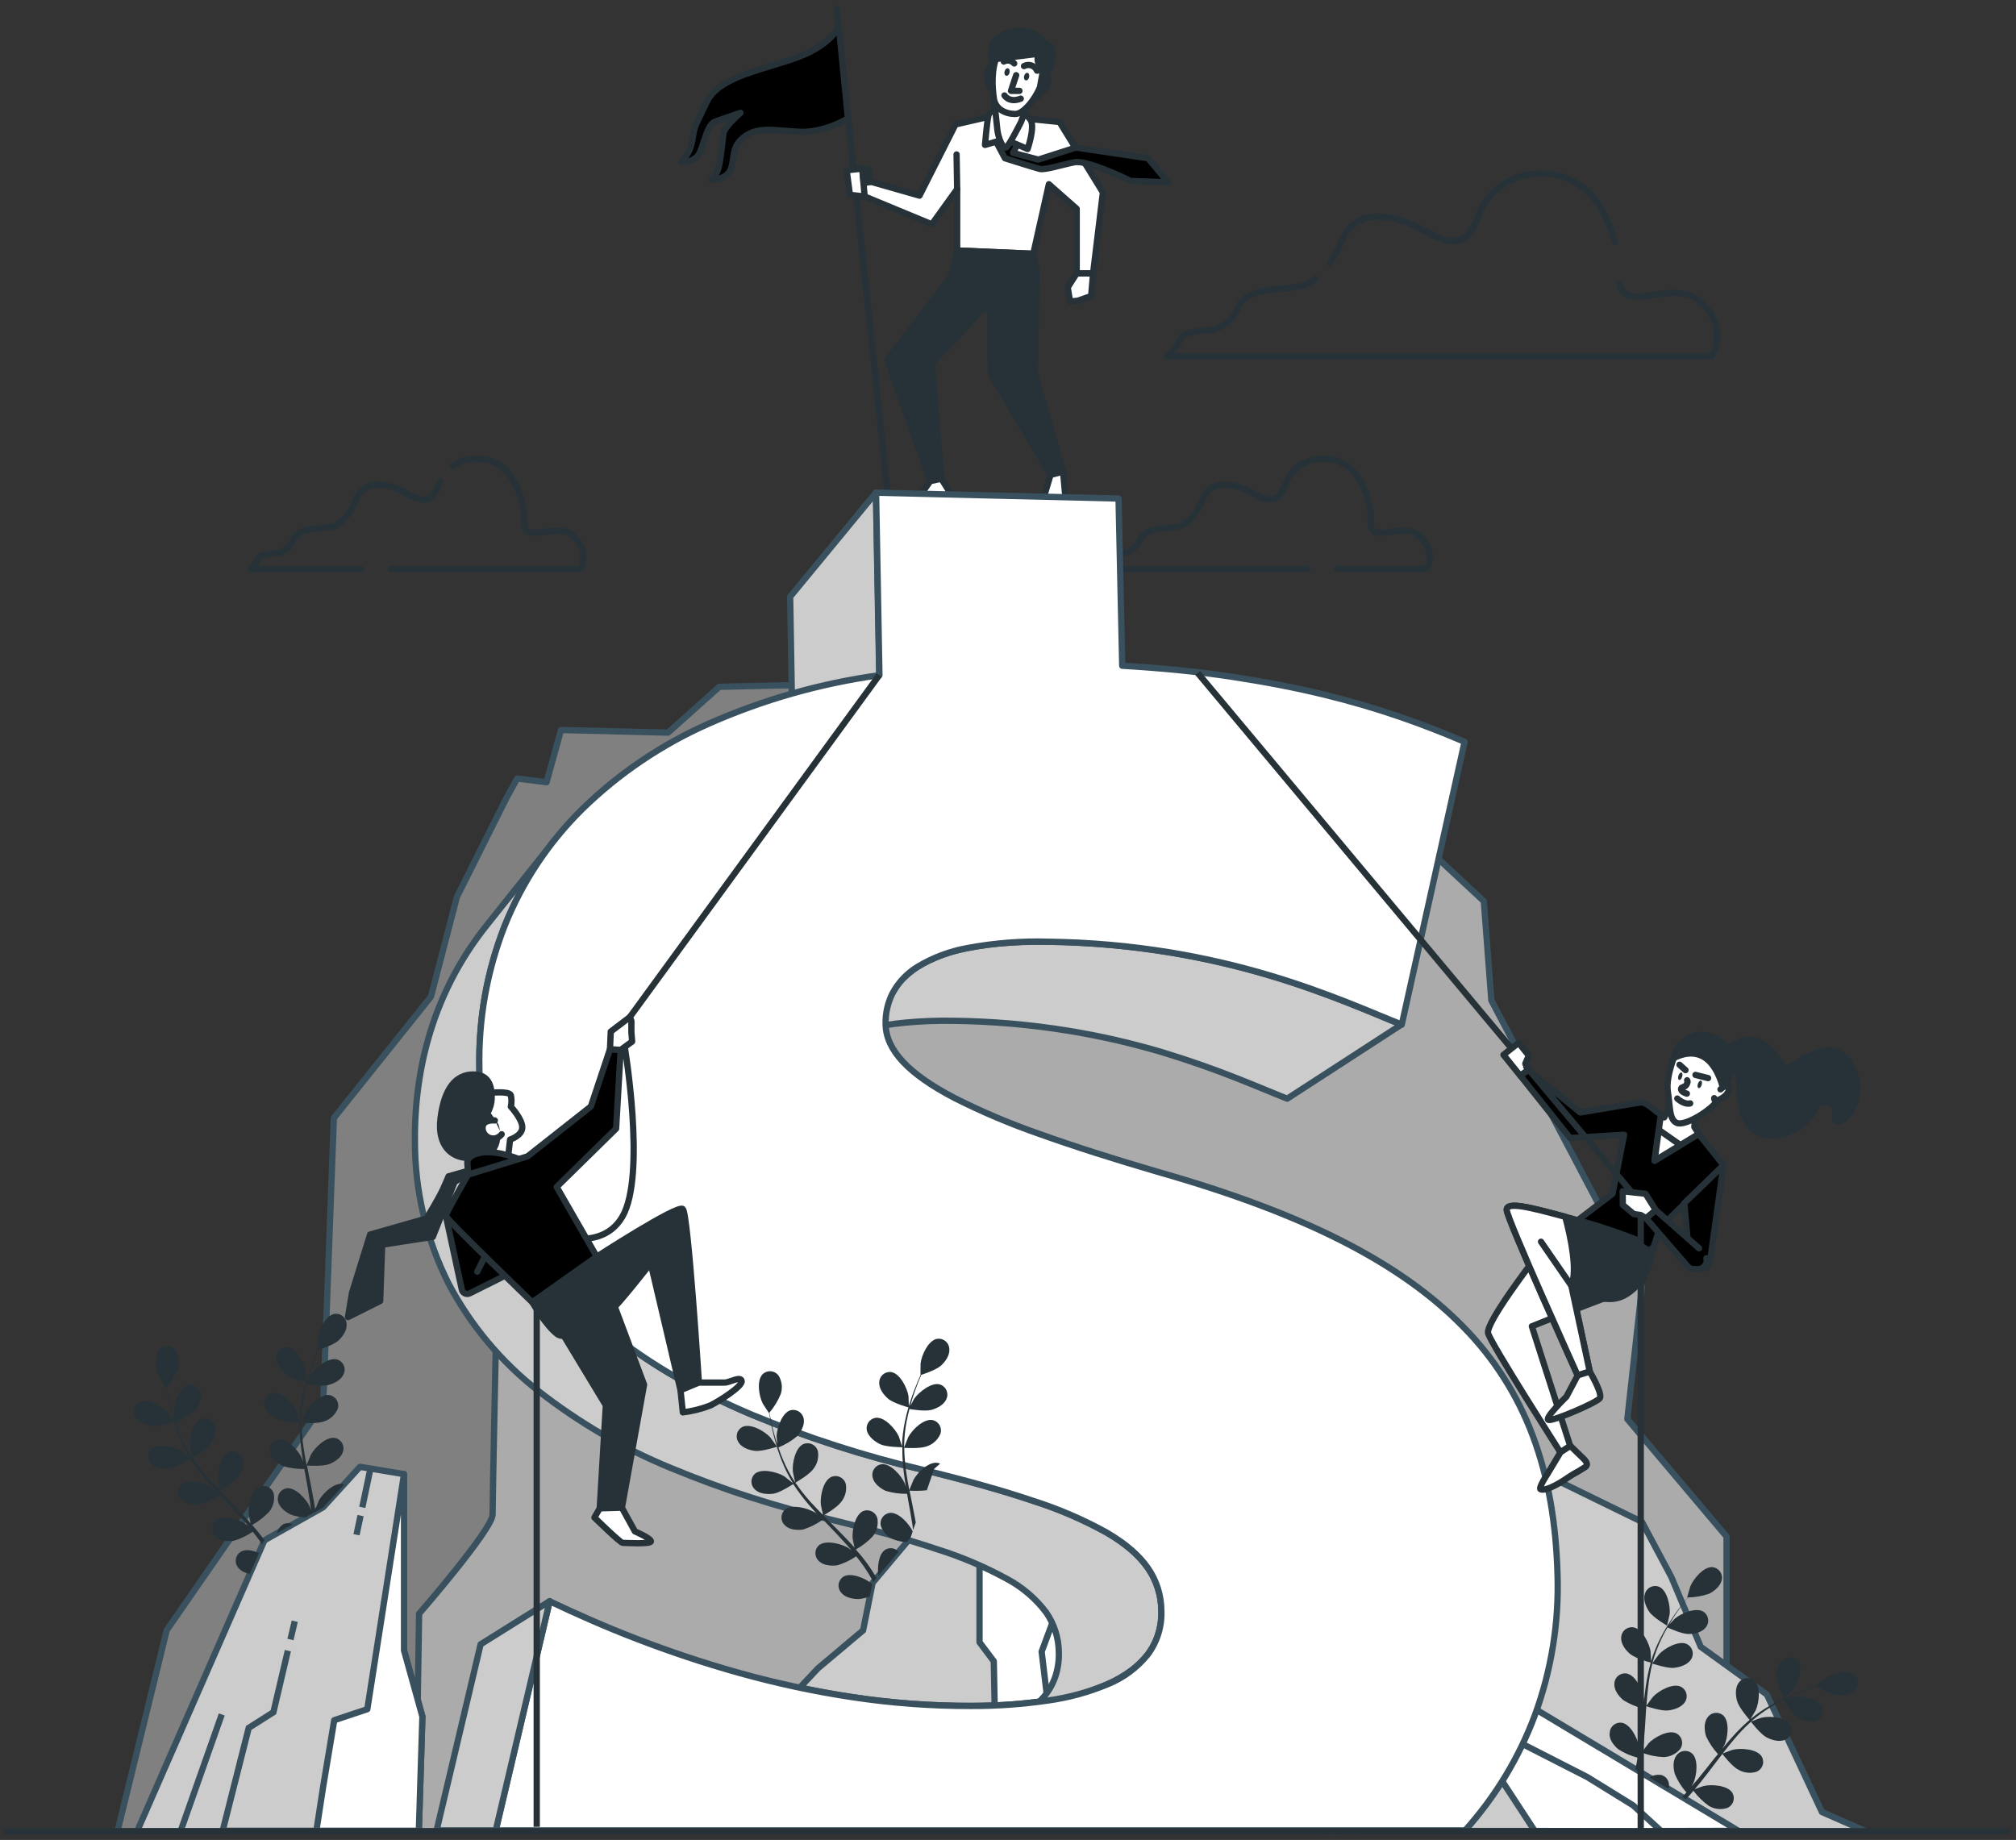 <svg width="321" height="293" viewBox="0 0 321 293" fill="none" xmlns="http://www.w3.org/2000/svg">
<rect x="0" y="0" width="321" height="293" fill="#333333" stroke="none"/>
<g clip-path="url(#clip0_8_2)">
<path d="M209.452 44.413C208.754 44.972 207.942 45.372 207.073 45.582C204.687 46.113 198.337 45.844 197.261 48.76C196.918 49.636 196.383 50.423 195.696 51.065C195.008 51.706 194.186 52.186 193.29 52.47C193.29 52.47 188.257 52.739 187.988 53.814C187.719 54.889 185.871 56.73 185.871 56.73H272.552C272.552 56.73 275.469 52.228 270.698 47.994C266.525 44.285 258.897 49.903 257.93 45.306" stroke="#263238" stroke-linecap="round" stroke-linejoin="round"/>
<path d="M257.143 38.559C256.176 35.072 254.14 30.368 250.007 28.62C243.112 25.704 237.286 29.682 235.693 33.654C234.1 37.625 233.045 40.28 226.957 36.832C220.869 33.385 215.533 33.654 213.705 38.176C213.178 39.486 212.518 40.737 211.736 41.913" stroke="#263238" stroke-linecap="round" stroke-linejoin="round"/>
<path d="M62.249 90.619H92.348C92.348 90.619 94.109 87.931 91.226 85.331C88.343 82.73 82.725 87.575 83.531 82.125C83.531 82.125 82.859 75.405 78.72 73.631C77.654 73.143 76.48 72.942 75.313 73.048C74.146 73.154 73.027 73.564 72.067 74.236" stroke="#263238" stroke-linecap="round" stroke-linejoin="round"/>
<path d="M70.065 76.675C69.104 79.081 68.459 80.707 64.776 78.597C61.094 76.487 57.882 76.675 56.759 79.403C55.637 82.132 54.192 83.57 52.727 83.886C51.262 84.202 47.439 84.047 46.794 85.814C46.584 86.344 46.26 86.819 45.843 87.207C45.427 87.596 44.93 87.886 44.388 88.059C44.388 88.059 41.344 88.213 41.182 88.859C40.862 89.516 40.427 90.113 39.899 90.619H57.512" stroke="#263238" stroke-linecap="round" stroke-linejoin="round"/>
<path d="M212.912 90.619H227.125C227.125 90.619 228.885 87.931 226.002 85.331C223.12 82.73 217.508 87.575 218.308 82.125C218.308 82.125 217.67 75.405 213.496 73.631C209.323 71.857 205.809 74.303 204.841 76.675C203.873 79.047 203.242 80.707 199.552 78.597C195.863 76.487 192.658 76.675 191.542 79.403C190.427 82.132 188.975 83.57 187.51 83.886C186.045 84.202 182.222 84.047 181.583 85.814C181.373 86.343 181.048 86.818 180.632 87.207C180.216 87.595 179.719 87.886 179.177 88.059C179.177 88.059 176.133 88.213 175.972 88.859C175.651 89.517 175.217 90.113 174.688 90.619H208.168" stroke="#263238" stroke-linecap="round" stroke-linejoin="round"/>
<g opacity="0.1">
<path opacity="0.1" d="M8.611 135.018C11.258 135.542 17.138 134.125 17.138 134.125C17.138 134.125 15.028 130.529 14.867 130.321C12.979 127.888 7.898 124.273 4.666 125.483C4.134 125.694 3.653 126.015 3.253 126.424C2.853 126.834 2.544 127.322 2.345 127.859C2.146 128.396 2.062 128.968 2.098 129.539C2.135 130.11 2.291 130.667 2.556 131.174C3.611 133.365 6.359 134.568 8.611 135.018Z" fill="black"/>
<path opacity="0.1" d="M14.383 151.704C16.963 151.523 21.903 148.848 22.299 148.633C23.826 151.461 25.539 154.184 27.427 156.784C28.515 158.303 29.664 159.802 30.834 161.287C30.195 160.689 29.624 160.158 29.537 160.091C27.077 158.249 21.231 156.133 18.422 158.122C17.965 158.466 17.585 158.903 17.307 159.403C17.03 159.904 16.86 160.457 16.81 161.028C16.76 161.598 16.831 162.172 17.017 162.713C17.203 163.255 17.501 163.751 17.891 164.17C19.49 165.997 22.454 166.434 24.745 166.273C27.037 166.112 31.331 163.908 32.446 163.316C32.903 163.881 33.347 164.452 33.79 165.016C35.981 167.704 38.179 170.392 40.255 173.121C40.987 174.075 41.666 175.043 42.358 176.004C41.794 175.473 41.317 175.029 41.236 174.969C38.77 173.121 32.93 171.004 30.121 173C29.662 173.343 29.281 173.779 29.002 174.28C28.723 174.78 28.553 175.334 28.503 175.905C28.453 176.476 28.524 177.051 28.711 177.592C28.899 178.134 29.198 178.63 29.59 179.048C31.19 180.882 34.153 181.312 36.445 181.151C38.736 180.99 42.614 179.001 43.944 178.302C44.616 179.31 45.288 180.318 45.907 181.326C46.31 181.998 46.74 182.67 47.103 183.389L48.218 185.492C48.89 186.836 49.562 188.261 50.174 189.605C50.604 190.539 51 191.433 51.397 192.34C50.678 191.379 49.24 189.531 49.099 189.39C46.948 187.199 41.492 184.222 38.407 185.761C37.903 186.032 37.462 186.406 37.112 186.858C36.761 187.31 36.511 187.832 36.375 188.387C36.239 188.943 36.222 189.521 36.324 190.084C36.427 190.647 36.646 191.182 36.969 191.654C38.273 193.711 41.135 194.584 43.427 194.773C45.947 194.981 51.041 193.18 51.672 192.951C52.344 194.45 52.949 195.908 53.514 197.299C53.939 198.321 54.336 199.309 54.703 200.263L56.8 199.806C56.352 198.753 55.883 197.651 55.395 196.5C54.723 194.981 54.004 193.368 53.231 191.722C54.672 190.748 56.052 189.689 57.364 188.55C59.494 190.042 64.387 191.238 65.018 191.419C64.736 193.025 64.454 194.584 64.158 196.056C64.004 196.836 63.849 197.568 63.694 198.301L65.912 197.817C65.999 197.36 66.08 196.91 66.161 196.432C66.456 194.799 66.732 193.072 67.001 191.251C67.673 191.251 73.049 191.164 75.367 190.095C77.45 189.121 79.829 187.307 80.34 184.928C80.478 184.372 80.498 183.794 80.398 183.23C80.298 182.667 80.081 182.13 79.76 181.656C79.44 181.182 79.023 180.781 78.537 180.479C78.051 180.176 77.507 179.979 76.939 179.901C73.519 179.525 69.433 184.209 68.204 187.018C68.13 187.186 67.531 189.074 67.169 190.27C67.269 189.531 67.384 188.819 67.478 188.059C67.686 186.561 67.847 185.062 68.029 183.443C68.089 182.663 68.15 181.87 68.21 181.07C68.271 180.271 68.271 179.438 68.304 178.611C68.304 176.689 68.304 174.747 68.183 172.791C69.527 172.966 74.171 173.531 76.382 172.886C78.593 172.24 81.22 170.802 82.08 168.531C82.302 168.003 82.411 167.435 82.398 166.863C82.386 166.29 82.253 165.727 82.008 165.21C81.763 164.692 81.412 164.232 80.978 163.86C80.543 163.487 80.035 163.21 79.486 163.047C76.126 162.154 71.422 166.166 69.742 168.753C69.642 168.914 68.654 170.903 68.13 172.005C68.062 170.829 67.995 169.66 67.888 168.47C67.572 165.043 67.148 161.582 66.745 158.128C66.618 157.067 66.503 156.012 66.389 154.957C66.853 155.024 72.397 155.817 74.876 155.091C77.081 154.419 79.708 153.008 80.575 150.736C80.796 150.208 80.903 149.64 80.89 149.067C80.876 148.495 80.743 147.932 80.497 147.415C80.252 146.898 79.901 146.438 79.466 146.065C79.031 145.693 78.523 145.416 77.974 145.253C74.614 144.359 69.91 148.378 68.237 150.958C68.109 151.153 66.692 154.022 66.369 154.768C66.114 152.437 65.878 150.118 65.744 147.82C65.542 144.719 65.542 141.607 65.744 138.506C65.959 138.54 71.738 139.393 74.278 138.647C76.483 137.975 79.117 136.571 79.977 134.293C80.198 133.765 80.305 133.197 80.292 132.625C80.279 132.053 80.146 131.49 79.902 130.973C79.657 130.456 79.306 129.996 78.873 129.623C78.439 129.25 77.931 128.973 77.383 128.809C74.023 127.922 69.319 131.934 67.639 134.521C67.511 134.723 65.986 137.8 65.751 138.385C65.751 138.204 65.751 138.015 65.751 137.834C66.039 134.73 66.603 131.658 67.437 128.654C67.874 126.988 68.392 125.422 68.923 123.91C69.984 124.179 74.843 125.355 77.202 124.938C79.56 124.522 82.235 123.399 83.344 121.236C83.621 120.735 83.789 120.182 83.838 119.612C83.888 119.042 83.816 118.468 83.629 117.928C83.442 117.387 83.144 116.892 82.753 116.474C82.362 116.057 81.888 115.726 81.361 115.503C78.149 114.247 72.995 117.721 71.053 120.107C70.952 120.234 70.025 121.672 69.359 122.727C69.615 122.055 69.857 121.343 70.112 120.711C71.059 118.286 72.074 116.122 72.988 114.206C73.519 113.125 74.016 112.19 74.493 111.256C75.669 110.981 80.407 109.798 82.275 108.367C84.143 106.935 86.032 104.684 86.018 102.252C86.034 101.679 85.93 101.11 85.711 100.581C85.492 100.052 85.165 99.574 84.75 99.18C84.334 98.786 83.841 98.483 83.301 98.292C82.761 98.101 82.187 98.026 81.617 98.072C78.189 98.441 75.213 103.891 74.594 106.909C74.54 107.164 74.164 111.337 74.225 111.324H74.292C73.815 112.184 73.317 113.104 72.787 114.126C71.832 116.021 70.771 118.158 69.763 120.584C68.663 123.156 67.714 125.79 66.92 128.473C66.009 131.497 65.37 134.596 65.011 137.733C65.008 137.771 65.008 137.809 65.011 137.847C64.81 136.86 64.165 134.111 64.091 133.903C63.056 131.006 59.353 126.02 55.906 126.128C55.336 126.163 54.779 126.318 54.273 126.582C53.766 126.846 53.321 127.214 52.966 127.661C52.61 128.109 52.353 128.625 52.21 129.179C52.067 129.732 52.042 130.309 52.136 130.872C52.459 133.278 54.69 135.274 56.692 136.409C58.95 137.679 64.548 138.17 64.991 138.21C64.704 141.412 64.63 144.629 64.77 147.84C64.844 149.708 64.971 151.59 65.126 153.478C64.931 152.625 64.743 151.865 64.709 151.765C63.674 148.868 59.965 143.882 56.524 143.99C55.953 144.023 55.395 144.177 54.888 144.44C54.38 144.703 53.933 145.071 53.577 145.519C53.22 145.966 52.962 146.484 52.819 147.038C52.677 147.592 52.652 148.17 52.748 148.734C53.07 151.146 55.301 153.142 57.304 154.271C59.306 155.4 64.098 155.938 65.368 156.059C65.435 156.778 65.489 157.503 65.563 158.222C65.892 161.69 66.235 165.144 66.477 168.551C66.564 169.747 66.597 170.93 66.644 172.113C66.463 171.36 66.308 170.728 66.275 170.634C65.24 167.731 61.571 162.745 58.09 162.853C57.519 162.887 56.961 163.041 56.453 163.306C55.945 163.57 55.498 163.938 55.142 164.386C54.786 164.834 54.528 165.352 54.385 165.907C54.242 166.461 54.218 167.039 54.313 167.604C54.636 170.016 56.874 172.012 58.869 173.141C60.865 174.27 65.2 174.754 66.698 174.902C66.698 176.111 66.698 177.327 66.698 178.503C66.644 179.31 66.651 180.083 66.557 180.889C66.463 181.695 66.403 182.475 66.329 183.254C66.12 184.76 65.925 186.305 65.657 187.764C65.502 188.778 65.334 189.746 65.166 190.72C65.099 189.524 64.911 187.186 64.877 186.998C64.255 184.36 62.966 181.926 61.134 179.928C61.081 179.631 60.998 179.341 60.885 179.061C60.695 178.521 60.394 178.028 60 177.612C59.606 177.197 59.13 176.869 58.601 176.651C58.072 176.432 57.503 176.327 56.931 176.343C56.359 176.359 55.797 176.495 55.281 176.743C52.217 178.315 51.397 184.478 51.921 187.495C51.921 187.67 52.492 189.578 52.848 190.774C52.532 190.102 52.23 189.43 51.894 188.758C51.222 187.414 50.55 186.07 49.804 184.605L48.648 182.529C48.272 181.857 47.795 181.131 47.365 180.425C46.337 178.806 45.214 177.213 44.052 175.641C45.248 175.063 49.428 172.953 50.947 171.192C52.465 169.431 53.83 166.79 53.299 164.418C53.189 163.858 52.963 163.326 52.635 162.859C52.307 162.391 51.885 161.997 51.395 161.703C50.906 161.408 50.36 161.22 49.793 161.149C49.226 161.079 48.651 161.128 48.104 161.293C44.838 162.389 43.098 168.356 43.131 171.427C43.131 171.622 43.407 173.826 43.575 175.036C42.903 174.095 42.17 173.148 41.424 172.214C39.274 169.525 37.009 166.878 34.765 164.223C34.093 163.41 33.421 162.59 32.749 161.777C33.172 161.576 38.232 159.177 39.899 157.201C41.384 155.447 42.782 152.799 42.251 150.427C42.145 149.864 41.921 149.33 41.594 148.86C41.267 148.39 40.845 147.993 40.355 147.697C39.865 147.401 39.318 147.212 38.749 147.141C38.181 147.071 37.604 147.121 37.056 147.289C33.79 148.378 32.05 154.345 32.084 157.423C32.084 157.651 32.487 160.823 32.621 161.623C31.129 159.829 29.651 158.021 28.273 156.18C26.397 153.703 24.682 151.108 23.139 148.411C23.334 148.317 28.623 145.837 30.33 143.815C31.815 142.061 33.219 139.413 32.682 137.041C32.575 136.479 32.352 135.946 32.025 135.476C31.699 135.006 31.278 134.61 30.788 134.314C30.299 134.018 29.752 133.828 29.185 133.757C28.617 133.687 28.041 133.736 27.494 133.903C24.221 134.991 22.481 140.959 22.514 144.037C22.514 144.278 22.951 147.692 23.072 148.304C22.985 148.142 22.87 147.995 22.783 147.833C21.316 145.083 20.092 142.209 19.127 139.245C18.576 137.619 18.14 136.026 17.783 134.467C18.818 134.111 23.515 132.411 25.256 130.758C26.997 129.105 28.616 126.726 28.334 124.286C28.291 123.716 28.128 123.16 27.855 122.656C27.583 122.153 27.208 121.712 26.754 121.363C26.3 121.015 25.777 120.766 25.22 120.632C24.664 120.499 24.085 120.485 23.522 120.59C20.162 121.316 17.77 127.055 17.474 130.119C17.474 130.287 17.474 131.994 17.515 133.244C17.347 132.539 17.165 131.813 17.017 131.134C16.466 128.587 16.117 126.222 15.828 124.125C15.673 122.929 15.559 121.847 15.458 120.832C16.285 119.952 19.578 116.35 20.35 114.112C21.123 111.875 21.453 108.965 20.102 106.949C19.799 106.463 19.397 106.046 18.923 105.725C18.448 105.404 17.912 105.186 17.348 105.086C16.784 104.986 16.205 105.005 15.649 105.143C15.093 105.281 14.573 105.535 14.121 105.887C11.473 108.085 11.997 114.28 13.14 117.136C13.234 117.385 15.223 121.068 15.263 121.021L15.317 120.967C15.391 121.948 15.485 122.983 15.606 124.139C15.855 126.242 16.15 128.621 16.648 131.195C17.16 133.969 17.833 136.711 18.664 139.406C19.572 142.429 20.748 145.363 22.178 148.176C22.178 148.176 22.219 148.243 22.232 148.277C21.56 147.558 19.47 145.622 19.295 145.495C16.829 143.647 10.989 141.53 8.18 143.526C7.722 143.869 7.34 144.305 7.061 144.806C6.783 145.306 6.613 145.86 6.562 146.431C6.512 147.002 6.583 147.577 6.771 148.118C6.958 148.66 7.257 149.156 7.65 149.574C9.128 151.415 12.091 151.845 14.383 151.704Z" fill="black"/>
<path opacity="0.1" d="M68.654 123.285C68.714 123.285 68.876 119.126 68.856 118.863C68.62 115.792 66.362 110.006 63.016 109.2C62.456 109.082 61.877 109.083 61.317 109.204C60.758 109.324 60.23 109.561 59.768 109.899C59.306 110.237 58.92 110.668 58.636 111.165C58.351 111.661 58.174 112.212 58.117 112.782C57.794 115.194 59.421 117.708 61.047 119.327C62.962 121.229 68.654 123.285 68.654 123.285Z" fill="black"/>
</g>
<g opacity="0.1">
<path opacity="0.1" d="M308.209 192.891C305.938 192.972 301.24 191.009 301.24 191.009C301.24 191.009 303.471 188.321 303.639 188.153C305.528 186.386 310.225 184.088 312.758 185.465C313.172 185.712 313.529 186.043 313.807 186.437C314.085 186.83 314.277 187.278 314.371 187.751C314.464 188.223 314.458 188.71 314.351 189.18C314.245 189.65 314.041 190.092 313.753 190.478C312.577 192.185 310.138 192.817 308.209 192.891Z" fill="black"/>
<path opacity="0.1" d="M301.186 205.968C299.063 205.477 295.319 202.608 295.017 202.359C293.365 204.508 291.568 206.542 289.641 208.448C288.532 209.57 287.383 210.659 286.214 211.74C286.819 211.324 287.363 210.961 287.45 210.921C289.742 209.711 294.876 208.737 296.946 210.766C297.28 211.113 297.538 211.526 297.702 211.979C297.866 212.431 297.933 212.913 297.899 213.394C297.865 213.874 297.73 214.342 297.503 214.767C297.277 215.192 296.963 215.564 296.583 215.86C295.01 217.17 292.49 217.13 290.609 216.693C288.727 216.256 285.448 213.851 284.601 213.205C284.144 213.615 283.701 214.032 283.257 214.435C281.08 216.397 278.896 218.34 276.806 220.315C276.073 220.987 275.375 221.72 274.676 222.425C275.213 222.062 275.67 221.753 275.744 221.713C278.036 220.51 283.176 219.536 285.246 221.565C285.58 221.911 285.838 222.324 286.002 222.776C286.166 223.228 286.233 223.71 286.199 224.19C286.165 224.669 286.03 225.137 285.803 225.561C285.577 225.985 285.263 226.357 284.883 226.652C283.311 227.996 280.791 227.929 278.903 227.492C277.014 227.055 274.064 224.878 273.049 224.132C272.377 224.878 271.658 225.631 271.033 226.383C270.603 226.908 270.16 227.385 269.763 227.942L268.554 229.542C267.828 230.583 267.069 231.659 266.383 232.693C265.899 233.412 265.456 234.105 264.999 234.804C265.725 234.098 267.169 232.788 267.304 232.66C269.387 231.121 274.313 229.381 276.671 231.067C277.054 231.36 277.371 231.73 277.601 232.153C277.832 232.576 277.971 233.043 278.009 233.523C278.048 234.003 277.985 234.486 277.825 234.94C277.666 235.395 277.412 235.811 277.081 236.161C275.737 237.693 273.224 238.043 271.295 237.888C269.179 237.727 265.187 235.549 264.69 235.274C263.944 236.43 263.231 237.559 262.58 238.634C262.096 239.427 261.632 240.2 261.195 240.939L259.515 240.267C260.019 239.447 260.557 238.6 261.121 237.707C261.874 236.531 262.701 235.294 263.561 234.024C262.494 233.024 261.488 231.961 260.55 230.839C258.581 231.793 254.354 232.183 253.83 232.183C253.83 233.527 253.877 234.871 253.931 236.148C253.931 236.82 253.985 237.451 254.012 238.076L252.238 237.404C252.238 237.008 252.238 236.625 252.238 236.215C252.238 234.817 252.238 233.325 252.238 231.8C251.686 231.706 247.198 230.919 245.437 229.723C243.838 228.635 242.077 226.807 241.996 224.764C241.955 224.284 242.015 223.8 242.172 223.345C242.33 222.89 242.582 222.473 242.912 222.122C243.241 221.77 243.642 221.493 244.086 221.306C244.53 221.12 245.009 221.03 245.491 221.041C248.38 221.189 251.149 225.624 251.821 228.124C251.861 228.272 252.11 229.918 252.251 230.966C252.251 230.335 252.251 229.73 252.285 229.085C252.285 227.815 252.379 226.545 252.439 225.18C252.5 224.508 252.553 223.836 252.607 223.164C252.661 222.492 252.775 221.82 252.863 221.108C253.084 219.509 253.393 217.903 253.736 216.29C252.621 216.29 248.662 216.109 246.909 215.275C245.155 214.442 243.172 212.903 242.756 210.894C242.643 210.426 242.63 209.94 242.718 209.466C242.806 208.993 242.992 208.544 243.264 208.147C243.536 207.751 243.889 207.416 244.299 207.164C244.71 206.913 245.168 206.75 245.645 206.687C248.528 206.391 251.935 210.356 252.977 212.735C253.044 212.883 253.602 214.67 253.884 215.652C254.099 214.684 254.307 213.716 254.556 212.748C255.275 209.94 256.088 207.124 256.888 204.308C257.136 203.441 257.365 202.581 257.607 201.721C257.21 201.721 252.5 201.634 250.537 200.7C248.79 199.866 246.794 198.321 246.384 196.318C246.27 195.85 246.255 195.363 246.342 194.889C246.429 194.415 246.614 193.965 246.887 193.568C247.16 193.171 247.514 192.836 247.925 192.585C248.336 192.334 248.796 192.172 249.274 192.111C252.157 191.816 255.564 195.781 256.606 198.159C256.679 198.334 257.479 200.908 257.647 201.566C258.171 199.671 258.675 197.77 259.092 195.881C259.674 193.333 260.09 190.749 260.335 188.147C260.147 188.147 255.235 188.079 253.225 187.118C251.478 186.292 249.482 184.746 249.066 182.744C248.952 182.275 248.939 181.788 249.026 181.314C249.113 180.84 249.299 180.39 249.571 179.993C249.844 179.595 250.197 179.26 250.608 179.008C251.018 178.756 251.478 178.593 251.955 178.53C254.845 178.235 258.245 182.206 259.287 184.578C259.374 184.766 260.228 187.535 260.349 188.046C260.349 187.891 260.389 187.737 260.402 187.589C260.577 184.97 260.516 182.341 260.221 179.733C260.08 178.295 259.865 176.924 259.623 175.594C258.709 175.674 254.516 176.004 252.607 175.345C250.699 174.686 248.629 173.396 247.997 171.447C247.833 170.994 247.767 170.512 247.802 170.031C247.837 169.551 247.972 169.083 248.2 168.658C248.427 168.234 248.742 167.862 249.123 167.567C249.503 167.271 249.942 167.06 250.41 166.945C253.239 166.333 257.063 169.902 258.359 172.146C258.427 172.267 259.031 173.584 259.415 174.552C259.3 173.954 259.186 173.336 259.065 172.764C258.601 170.621 258.044 168.685 257.54 166.979C257.244 166.011 256.955 165.137 256.679 164.291C255.739 163.901 251.975 162.275 250.631 160.85C249.287 159.425 247.997 157.288 248.333 155.272C248.395 154.794 248.557 154.334 248.809 153.923C249.06 153.512 249.396 153.158 249.794 152.885C250.191 152.613 250.642 152.427 251.117 152.34C251.591 152.254 252.078 152.268 252.547 152.383C255.342 153.149 257.089 158.075 257.21 160.662C257.21 160.89 256.975 164.398 256.928 164.378H256.868C257.15 165.157 257.446 165.991 257.748 166.911C258.292 168.612 258.89 170.54 259.401 172.677C259.983 174.979 260.432 177.312 260.745 179.666C261.097 182.3 261.217 184.96 261.101 187.616C261.097 187.647 261.097 187.679 261.101 187.71C261.397 186.91 262.304 184.713 262.391 184.551C263.635 182.287 267.378 178.631 270.227 179.175C270.697 179.28 271.14 179.483 271.526 179.77C271.913 180.057 272.235 180.422 272.471 180.841C272.708 181.261 272.853 181.725 272.898 182.205C272.944 182.684 272.887 183.168 272.734 183.624C272.142 185.586 270.046 186.984 268.211 187.656C266.161 188.415 261.444 188.073 261.074 188.046C260.843 190.74 260.435 193.416 259.851 196.056C259.542 197.602 259.179 199.147 258.803 200.693C259.079 200.021 259.334 199.409 259.381 199.349C260.631 197.077 264.374 193.428 267.216 193.973C267.687 194.077 268.13 194.279 268.518 194.565C268.905 194.852 269.227 195.217 269.464 195.637C269.7 196.057 269.846 196.522 269.89 197.002C269.935 197.481 269.878 197.965 269.723 198.421C269.132 200.377 267.035 201.741 265.2 202.413C263.366 203.085 259.334 202.89 258.265 202.816C258.118 203.408 257.97 204.006 257.815 204.59C257.076 207.426 256.33 210.255 255.678 213.051C255.45 214.039 255.255 215.013 255.067 215.994C255.315 215.389 255.524 214.885 255.564 214.812C256.814 212.54 260.557 208.891 263.406 209.436C263.876 209.54 264.319 209.743 264.706 210.03C265.092 210.317 265.414 210.682 265.65 211.101C265.887 211.521 266.032 211.986 266.078 212.465C266.123 212.944 266.067 213.428 265.913 213.884C265.321 215.84 263.225 217.204 261.383 217.876C259.542 218.548 255.913 218.366 254.663 218.292C254.495 219.3 254.327 220.308 254.207 221.296C254.146 221.968 254.038 222.64 254.005 223.312L253.884 225.328C253.85 226.605 253.81 227.916 253.81 229.159C253.81 230.026 253.81 230.852 253.81 231.679C254.025 230.698 254.482 228.782 254.549 228.628C255.411 226.521 256.8 224.67 258.581 223.252C258.667 223.018 258.775 222.793 258.904 222.58C259.135 222.158 259.452 221.789 259.834 221.497C260.217 221.205 260.657 220.997 261.125 220.886C261.593 220.776 262.08 220.764 262.552 220.853C263.025 220.943 263.474 221.13 263.87 221.404C266.208 223.124 266.067 228.352 265.214 230.812C265.167 230.953 264.468 232.472 264.011 233.419C264.367 232.902 264.683 232.398 265.073 231.867C265.799 230.825 266.551 229.797 267.364 228.695L268.601 227.123C269.004 226.592 269.495 226.074 269.945 225.543C271.02 224.341 272.162 223.164 273.338 222.009C272.418 221.37 269.206 219.059 268.204 217.399C267.203 215.739 266.39 213.367 267.156 211.452C267.32 211.002 267.576 210.592 267.908 210.247C268.24 209.903 268.64 209.632 269.083 209.451C269.527 209.271 270.003 209.185 270.481 209.2C270.959 209.215 271.429 209.329 271.86 209.536C274.427 210.88 275.079 216.068 274.642 218.622C274.642 218.776 274.091 220.577 273.789 221.552C274.501 220.88 275.207 220.174 275.952 219.502C278.103 217.553 280.334 215.652 282.551 213.75L284.567 211.982C284.238 211.761 280.354 209.093 279.232 207.231C278.231 205.578 277.424 203.199 278.183 201.291C278.348 200.841 278.604 200.431 278.936 200.087C279.267 199.742 279.668 199.471 280.11 199.29C280.553 199.109 281.029 199.022 281.507 199.036C281.986 199.05 282.456 199.163 282.887 199.369C285.455 200.713 286.106 205.901 285.67 208.454C285.67 208.649 284.883 211.23 284.662 211.875C286.147 210.585 287.612 209.274 289.003 207.93C290.926 206.11 292.727 204.163 294.392 202.104C294.238 201.997 290.179 199.235 289.016 197.326C288.015 195.666 287.202 193.294 287.961 191.379C288.126 190.926 288.384 190.513 288.719 190.167C289.054 189.821 289.457 189.548 289.904 189.368C290.351 189.187 290.83 189.103 291.312 189.119C291.793 189.136 292.266 189.253 292.699 189.464C295.266 190.808 295.918 195.996 295.481 198.549C295.447 198.751 294.634 201.526 294.453 202.017C294.547 201.902 294.654 201.788 294.748 201.667C296.338 199.58 297.739 197.356 298.935 195.021C299.607 193.738 300.185 192.474 300.716 191.238C299.903 190.801 296.227 188.758 295.004 187.159C293.781 185.559 292.759 183.335 293.303 181.366C293.416 180.897 293.626 180.457 293.92 180.075C294.213 179.693 294.585 179.377 295.009 179.148C295.433 178.919 295.901 178.782 296.382 178.746C296.863 178.711 297.346 178.777 297.799 178.94C300.487 179.995 301.717 185.076 301.562 187.676C301.562 187.817 301.307 189.235 301.119 190.263C301.347 189.706 301.596 189.128 301.791 188.583C302.584 186.567 303.189 184.619 303.713 182.912C304.002 181.944 304.244 181.057 304.459 180.224C303.887 179.377 301.63 175.95 301.287 174.001C300.944 172.052 301.058 169.572 302.449 168.081C302.765 167.717 303.154 167.424 303.591 167.22C304.027 167.016 304.502 166.907 304.984 166.899C305.465 166.89 305.943 166.984 306.387 167.172C306.83 167.361 307.228 167.641 307.557 167.993C309.472 170.177 308.229 175.251 306.885 177.468C306.77 177.663 304.627 180.459 304.6 180.419L304.559 180.365C304.371 181.171 304.15 182.025 303.887 182.959C303.464 184.632 302.873 186.594 302.12 188.664C301.331 190.902 300.411 193.092 299.365 195.223C298.208 197.614 296.838 199.897 295.272 202.044C295.254 202.07 295.234 202.095 295.212 202.117C295.884 201.62 297.866 200.283 298.028 200.196C300.319 198.993 305.46 198.012 307.53 200.041C307.864 200.388 308.122 200.801 308.286 201.253C308.45 201.706 308.517 202.188 308.483 202.669C308.449 203.149 308.314 203.617 308.087 204.042C307.861 204.467 307.547 204.839 307.167 205.135C305.594 206.445 303.068 206.412 301.186 205.968Z" fill="black"/>
<path opacity="0.1" d="M259.878 175.137C259.824 175.137 260.247 171.649 260.301 171.427C260.906 168.914 263.554 164.405 266.443 164.183C266.924 164.16 267.405 164.238 267.853 164.412C268.302 164.587 268.709 164.854 269.048 165.196C269.386 165.539 269.649 165.949 269.818 166.399C269.988 166.85 270.061 167.331 270.032 167.812C269.985 169.828 268.298 171.73 266.725 172.859C264.877 174.182 259.878 175.13 259.878 175.137Z" fill="black"/>
</g>
<path d="M133.213 1.418L141.613 81.245" stroke="#263238" stroke-linecap="round" stroke-linejoin="round"/>
<path d="M158.406 18.379L152.143 19.817L146.411 31.154L137.333 28.56L137.077 31.033L148.367 35.717L152.405 30.112V39.89L164.528 40.414L167.008 29.333L171.437 33.244V43.539H174.044L175.61 30.637L168.701 19.428L158.406 18.379Z" fill="white" stroke="#263238" stroke-linecap="round" stroke-linejoin="round"/>
<path d="M152.406 30.112L152.312 24.595" stroke="#263238" stroke-linecap="round" stroke-linejoin="round"/>
<path d="M158.312 22.008L160.013 25.2C160.013 25.2 164.717 26.692 165.55 26.9C166.383 27.108 168.957 26.262 171.081 25.838C173.204 25.415 180.025 28.815 180.025 28.815L185.985 29.03L182.793 25.2L171.296 23.493L165.335 25.415L161.303 24.346L162.163 22.68L160.248 19.696L158.312 22.008Z" fill="black" stroke="#263238" stroke-linecap="round" stroke-linejoin="round"/>
<path d="M158.924 17.465C158.578 17.4 158.22 17.473 157.927 17.669C157.634 17.865 157.43 18.169 157.358 18.514C157.103 19.817 156.841 23.077 156.841 23.077L159.966 22.163L163.621 23.729C163.621 23.729 164.791 20.335 164.139 19.166C163.487 17.996 160.49 16.424 158.924 17.465Z" fill="white" stroke="#263238" stroke-linecap="round" stroke-linejoin="round"/>
<path d="M158.271 15.644C158.271 15.644 158.661 19.293 158.796 20.597C158.93 21.901 159.71 23.856 160.227 23.466C160.744 23.076 162.572 19.434 162.572 19.434L163.486 16.961L158.271 15.644Z" fill="white" stroke="#263238" stroke-linecap="round" stroke-linejoin="round"/>
<path d="M158.312 10.315C158.312 10.315 157.17 10.214 157.17 12.083C157.17 13.951 157.996 14.052 157.996 14.052L158.312 10.315Z" fill="white" stroke="#263238" stroke-linecap="round" stroke-linejoin="round"/>
<path d="M165.953 11.874C166.101 11.882 166.246 11.922 166.376 11.992C166.507 12.062 166.621 12.159 166.71 12.278C166.799 12.396 166.861 12.533 166.892 12.678C166.922 12.823 166.921 12.973 166.887 13.117C166.679 14.26 164.71 15.806 164.71 15.806L165.953 11.874Z" fill="white" stroke="#263238" stroke-linecap="round" stroke-linejoin="round"/>
<path d="M162.183 6.552C162.183 6.552 160.099 6.028 158.923 8.508C157.747 10.987 158.009 13.984 158.251 15.678C158.493 17.371 160.079 18.151 161.645 18.151C163.211 18.151 165.549 14.898 166.073 12.419C166.598 9.939 166.221 6.552 162.183 6.552Z" fill="white" stroke="#263238" stroke-linecap="round" stroke-linejoin="round"/>
<path d="M134.812 27.115L135.33 31.026L137.675 31.288L137.285 26.853L134.812 27.115Z" fill="white" stroke="#263238" stroke-linecap="round" stroke-linejoin="round"/>
<path d="M137.332 27.055L138.28 26.927L138.468 29.01L137.52 29.138L137.332 27.055Z" fill="white" stroke="#263238" stroke-linecap="round" stroke-linejoin="round"/>
<path d="M171.436 43.539L170.012 45.77L170.381 48.008L171.625 47.887L173.741 47.141L174.044 43.539H171.436Z" fill="white" stroke="#263238" stroke-linecap="round" stroke-linejoin="round"/>
<path d="M152.405 39.89L151.484 43.909L141.283 57.335L148.124 76.615L149.865 76.239L148.373 57.832L156.706 49.002L157.7 49.627L157.727 59.479L167.276 75.62L169.265 75.116L164.79 59.573L165.038 43.035L164.528 40.414L152.405 39.89Z" fill="#263238" stroke="#263238" stroke-linecap="round" stroke-linejoin="round"/>
<path d="M148.125 76.615L146.633 78.725C146.633 78.725 144.268 79.847 143.898 80.465C143.529 81.084 145.914 80.963 145.914 80.963L148.649 80.714L151.512 78.853L149.893 76.239L148.125 76.615Z" fill="white" stroke="#263238" stroke-linecap="round" stroke-linejoin="round"/>
<path d="M133.569 4.261C133.569 4.261 132.319 7.11 127.158 9.065C121.997 11.021 114.525 12.089 112.569 16.182C110.614 20.274 110.614 19.925 110.257 22.23C110.067 23.577 109.442 24.825 108.477 25.785C108.477 25.785 110.257 25.966 111.165 24.723C112.072 23.48 112.414 19.918 113.853 19.381C115.291 18.843 117.905 17.976 117.905 17.976C117.905 17.976 115.418 20.113 115.217 21.181C115.015 22.25 114.861 24.743 114.504 26.342C114.349 27.217 113.924 28.021 113.288 28.641C113.288 28.641 115.6 28.641 116.312 27.041C117.024 25.442 116.312 23.305 118.624 21.699C120.935 20.093 123.429 20.812 127.36 20.987C131.291 21.161 135.014 18.856 135.014 18.856L133.569 4.261Z" fill="black" stroke="#263238" stroke-linecap="round" stroke-linejoin="round"/>
<path d="M167.277 75.62L165.563 81.312L169.817 81.144L169.266 75.116L167.277 75.62Z" fill="white" stroke="#263238" stroke-linecap="round" stroke-linejoin="round"/>
<path d="M160.758 11.545C160.684 11.881 160.449 12.116 160.22 12.069C159.992 12.022 159.871 11.706 159.945 11.397C160.018 11.088 160.254 10.826 160.482 10.873C160.711 10.92 160.825 11.209 160.758 11.545Z" fill="#263238"/>
<path d="M163.87 12.271C163.796 12.607 163.561 12.842 163.332 12.795C163.104 12.748 162.983 12.432 163.057 12.123C163.131 11.814 163.366 11.552 163.594 11.599C163.823 11.646 163.937 11.928 163.87 12.271Z" fill="#263238"/>
<path d="M161.8 11.975L160.974 14.468H162.324" stroke="#263238" stroke-linecap="round" stroke-linejoin="round"/>
<path d="M159.938 15.194C159.938 15.194 160.664 16.437 162.532 15.711" stroke="#263238" stroke-linecap="round" stroke-linejoin="round"/>
<path d="M159.831 9.798C160.101 9.652 160.414 9.603 160.716 9.659C161.018 9.715 161.291 9.873 161.491 10.107" stroke="#263238" stroke-linecap="round" stroke-linejoin="round"/>
<path d="M163.05 10.524C163.232 10.424 163.432 10.364 163.639 10.347C163.845 10.33 164.053 10.357 164.249 10.427C164.444 10.496 164.623 10.605 164.773 10.748C164.923 10.891 165.041 11.064 165.12 11.256" stroke="#263238" stroke-linecap="round" stroke-linejoin="round"/>
<path d="M157.862 9.489L165.328 8.568C165.328 8.568 165.019 9.811 165.436 10.12C165.852 10.43 165.953 11.888 165.953 11.888L165.644 13.548L167.304 10.645C167.304 10.645 167.821 8.36 167.405 7.634C167.268 7.415 167.087 7.227 166.873 7.084C166.658 6.94 166.416 6.844 166.162 6.801C165.717 6.128 165.091 5.596 164.355 5.267C163.62 4.937 162.806 4.824 162.009 4.939C159.106 5.248 157.862 6.7 157.862 7.842V9.489Z" fill="#263238" stroke="#263238" stroke-linecap="round" stroke-linejoin="round"/>
<path d="M152.351 291.614L165.522 216.035L115.808 170.413L133.851 108.938L114.538 109.368L106.38 116.666L89.331 116.249L87.026 124.562L82.349 123.977L80.736 126.894L72.759 142.82L68.613 158.726L53.157 178.046L51.464 223.635L26.546 259.6L18.71 291.614H152.351Z" fill="#808080" stroke="#39515E" stroke-linecap="round" stroke-linejoin="round"/>
<path d="M264.528 291.614L248.031 255.441L274.911 273.349V244.689L259.112 225.973L261.451 204.92L237.46 159.298L236.264 143.506L228.079 135.899L186.066 138.936L183.068 124.186L156.188 108.978L140.06 148.028L125.203 154.6L135.672 168.954L133.979 180.331L137.48 197.897L79.016 210.766C79.016 210.766 78.431 238.842 78.431 241.181C78.431 243.519 66.732 256.973 66.732 256.973L66.188 291.614H264.528Z" fill="#ABABAB" stroke="#39515E" stroke-linecap="round" stroke-linejoin="round"/>
<path d="M297.087 291.614L290.105 288.557L281.328 269.842L270.798 262.241L266.121 251.126L261.444 242.35L236.445 230.14L240.323 291.614H297.087Z" fill="#CCCCCC" stroke="#39515E" stroke-linecap="round" stroke-linejoin="round"/>
<path d="M35.437 291.541H66.691L67.256 273.35L64.333 262.826V234.75L57.317 233.581L51.464 240.012L42.11 245.28L21.835 291.615H35.437V291.541Z" fill="#CCCCCC" stroke="#39515E" stroke-linecap="round" stroke-linejoin="round"/>
<path d="M46.249 261.085L46.934 258.169" stroke="#39515E" stroke-miterlimit="10"/>
<path d="M35.437 291.614L39.603 275.157L43.534 272.657L45.833 262.859" stroke="#39515E" stroke-miterlimit="10"/>
<path d="M28.689 291.789L35.309 273.014" stroke="#39515E" stroke-miterlimit="10"/>
<path d="M57.411 241.349L56.766 244.4" stroke="#39515E" stroke-miterlimit="10"/>
<path d="M58.91 234.212L57.687 240.038" stroke="#39515E" stroke-miterlimit="10"/>
<path d="M66.691 291.541L67.256 273.35L64.332 262.826V234.75L58.486 272.18L53.218 273.934L51.464 284.464L50.375 291.541H66.691Z" fill="white" stroke="#39515E" stroke-linecap="round" stroke-linejoin="round"/>
<path d="M166.786 270.796C170.111 270.346 173.362 269.46 176.456 268.162C178.926 267.154 181.099 265.535 182.773 263.458C182.967 263.196 183.149 262.92 183.324 262.645L178.707 241.813L169.601 233.869L168.083 227.055L159.347 220.241L156.323 230.845L151.397 237.66L151.021 262.651L155.725 271.643C159.426 271.611 163.122 271.328 166.786 270.796V270.796Z" fill="white" stroke="#39515E" stroke-linecap="round" stroke-linejoin="round"/>
<path d="M166.786 270.796L165.858 263.014L168.593 255.642V251.274L168.042 244.447" stroke="#39515E" stroke-miterlimit="10"/>
<path d="M172.33 247.142L173.782 255.367L176.51 255.911L175.966 262.739L177.054 266.294" stroke="#39515E" stroke-miterlimit="10"/>
<path d="M171.321 241.443L171.805 244.185" stroke="#39515E" stroke-miterlimit="10"/>
<path d="M162.311 223.964L164.495 246.355" stroke="#39515E" stroke-miterlimit="10"/>
<path d="M135.632 270.238C141.914 271.193 148.261 271.665 154.616 271.649C155.892 271.649 157.142 271.616 158.372 271.569L158.238 264.54L155.966 261.516V239.931L159.756 236.141L159.373 220.248L154.831 228.581L148.783 233.876L144.993 244.857L138.945 252.054L137.426 259.627L130.236 265.675L127.366 268.733C130.076 269.311 132.832 269.813 135.632 270.238Z" fill="#CCCCCC" stroke="#39515E" stroke-linecap="round" stroke-linejoin="round"/>
<path d="M245.067 291.615L276.819 291.554L235.706 266.919L225.767 242.935L217.575 241.766L210.56 232.411L207.045 235.919L209.384 256.388L200.614 271.011V280.372L196.521 290.896L216.305 291.615H245.067Z" fill="white" stroke="#39515E" stroke-linecap="round" stroke-linejoin="round"/>
<path d="M229.141 291.574L227.643 283.208L230.001 278.269L229.356 268.612L231.292 270.547L244.382 291.574H229.141Z" fill="#CCCCCC" stroke="#39515E" stroke-linecap="round" stroke-linejoin="round"/>
<path d="M229.356 268.612L238.589 273.121L242.231 277.623L252.748 282.993L260.046 287.502L264.528 291.615L244.382 291.574L229.356 268.612Z" fill="white" stroke="#39515E" stroke-linecap="round" stroke-linejoin="round"/>
<path d="M200.614 271.011V280.372L196.206 291.426L212.905 291.641L209.384 271.596L216.406 265.164L207.045 235.919L209.384 256.388L200.614 271.011Z" fill="#CCCCCC" stroke="#39515E" stroke-linecap="round" stroke-linejoin="round"/>
<path d="M217.575 241.766L223.751 254.822L226.479 255.098L228.663 261.65" stroke="#39515E" stroke-miterlimit="10"/>
<path d="M221.722 281.266L222.662 284.317" stroke="#39515E" stroke-miterlimit="10"/>
<path d="M218.019 257.551L219.927 264.929L223.206 270.386L219.383 273.665L221.036 279.035" stroke="#39515E" stroke-miterlimit="10"/>
<path d="M139.993 107.52L126.284 122.512L125.813 95.028L139.462 78.456L139.993 107.52Z" fill="#CCCCCC" stroke="#39515E" stroke-linecap="round" stroke-linejoin="round"/>
<path d="M130.478 167.543L144.495 155.172C145.501 154.299 146.62 153.567 147.822 152.994C149.33 152.279 150.906 151.716 152.526 151.314C154.603 150.809 156.714 150.459 158.843 150.266C161.523 150.019 164.215 149.92 166.907 149.97C173.414 150.056 179.906 150.629 186.327 151.684C191.665 152.568 196.942 153.786 202.126 155.333C206.79 156.724 210.862 158.216 214.377 159.593C217.891 160.971 220.794 162.234 223.146 163.162L204.955 174.955C202.731 174.082 199.969 172.892 196.656 171.595C193.343 170.298 189.479 168.907 185.064 167.563C180.16 166.107 175.168 164.964 170.119 164.143C164.039 163.155 157.893 162.624 151.733 162.557C149.18 162.513 146.627 162.612 144.086 162.853C142.072 163.038 140.075 163.373 138.111 163.854C136.567 164.233 135.065 164.769 133.629 165.453C132.489 166.005 131.429 166.708 130.478 167.543V167.543Z" fill="#CCCCCC" stroke="#39515E" stroke-linecap="round" stroke-linejoin="round"/>
<path d="M175.112 268.706L159.293 274.754C160.676 274.24 162 273.583 163.245 272.792C164.347 272.089 165.339 271.226 166.188 270.231C166.989 269.289 167.609 268.207 168.016 267.039C168.435 265.796 168.63 264.487 168.594 263.175C168.583 260.886 167.88 258.654 166.578 256.771C164.908 254.557 162.775 252.734 160.328 251.429C156.804 249.503 153.099 247.928 149.267 246.725C144.697 245.186 139.187 243.667 132.702 242.088C123.87 240.031 115.222 237.253 106.844 233.782C99.277 230.681 92.175 226.552 85.736 221.511C79.823 216.892 74.952 211.075 71.443 204.443C67.885 197.394 66.043 189.605 66.067 181.709C66.033 178.502 66.258 175.297 66.739 172.126C67.198 169.078 67.917 166.074 68.889 163.148C69.846 160.281 71.054 157.504 72.498 154.849C73.953 152.192 75.637 149.667 77.531 147.303L88.424 133.641C84.407 138.638 81.317 144.314 79.298 150.4C78.26 153.493 77.491 156.67 77 159.896C76.502 163.254 76.278 166.648 76.328 170.043C76.323 178.413 78.291 186.667 82.074 194.134C85.796 201.165 90.957 207.334 97.221 212.238C103.591 217.365 111.165 221.646 119.585 225.228C128.45 228.914 137.601 231.867 146.949 234.058C153.837 235.738 159.636 237.357 164.468 238.99C168.524 240.279 172.443 241.965 176.167 244.023C179.178 245.777 181.335 247.632 182.76 249.675C184.148 251.665 184.9 254.029 184.917 256.455C184.962 257.845 184.757 259.231 184.312 260.548C183.884 261.777 183.232 262.916 182.39 263.908C181.492 264.953 180.443 265.859 179.279 266.596C177.968 267.444 176.571 268.151 175.112 268.706V268.706Z" fill="#CCCCCC" stroke="#39515E" stroke-linecap="round" stroke-linejoin="round"/>
<path d="M97.22 212.238C103.591 217.365 111.164 221.646 119.584 225.228C128.449 228.914 137.601 231.867 146.948 234.058C153.836 235.738 159.636 237.357 164.467 238.99C168.523 240.279 172.442 241.965 176.167 244.023C179.177 245.777 181.335 247.632 182.759 249.675C184.148 251.665 184.9 254.029 184.916 256.455C185.027 258.974 184.263 261.453 182.752 263.471C181.079 265.549 178.906 267.168 176.436 268.175C173.348 269.472 170.104 270.357 166.786 270.809C162.756 271.392 158.688 271.678 154.616 271.663C148.261 271.678 141.914 271.206 135.632 270.252C129.599 269.337 123.627 268.055 117.75 266.414C112.038 264.822 106.601 262.981 101.535 261.038C96.468 259.096 91.764 257.006 87.523 254.99L78.935 291.48H233.287C238.097 286.123 241.86 279.912 244.382 273.168C247.025 265.983 248.252 258.355 247.997 250.703C247.768 242.525 246.525 235.247 244.086 228.722C241.659 222.199 237.88 216.263 232.998 211.304C227.978 206.156 221.574 201.62 213.604 197.575C205.634 193.529 196.038 189.948 184.708 186.715C177.415 184.592 171.037 182.553 165.576 180.6C160.913 178.986 156.365 177.06 151.961 174.834C148.333 172.933 145.611 171.044 143.797 169.109C141.982 167.173 141.055 165.205 141.015 163.135C140.963 161.442 141.328 159.762 142.076 158.243C143.009 156.476 144.402 154.995 146.108 153.955C148.559 152.478 151.261 151.464 154.078 150.965C158.324 150.17 162.643 149.835 166.96 149.964C173.468 150.05 179.959 150.623 186.381 151.677C191.719 152.561 196.995 153.78 202.18 155.326C206.844 156.717 210.916 158.209 214.431 159.587C217.945 160.964 220.848 162.228 223.2 163.155L233.199 118.131C230.055 116.787 226.674 115.443 222.972 114.166C219.269 112.889 215.237 111.693 210.808 110.611C206.38 109.529 201.542 108.595 196.219 107.782C190.897 106.969 185.071 106.391 178.687 106.015L178.102 79.39L139.496 78.456L140.027 107.52C130.638 108.816 121.477 111.419 112.811 115.255C105.348 118.552 98.537 123.158 92.698 128.856C87.356 134.131 83.156 140.449 80.36 147.417C77.539 154.62 76.169 162.309 76.328 170.043C76.322 178.413 78.291 186.667 82.073 194.134C85.795 201.165 90.956 207.334 97.22 212.238V212.238Z" fill="white" stroke="#39515E" stroke-linecap="round" stroke-linejoin="round"/>
<path d="M78.935 291.48L87.523 254.97L76.523 261.851L69.52 291.48H78.935Z" fill="#CCCCCC" stroke="#39515E" stroke-linecap="round" stroke-linejoin="round"/>
<path d="M264.589 282.67C263.912 282.543 263.212 282.68 262.634 283.053L265.644 284.861C265.725 284.648 265.761 284.421 265.751 284.194C265.741 283.967 265.684 283.744 265.586 283.54C265.487 283.335 265.348 283.152 265.177 283.003C265.005 282.853 264.806 282.74 264.589 282.67V282.67Z" fill="#263238"/>
<path d="M265.436 258.881C265.436 258.881 265.839 257.188 265.852 257.08C265.987 255.81 265.496 253.27 264.186 252.685C263.965 252.595 263.728 252.552 263.49 252.56C263.252 252.567 263.018 252.625 262.804 252.729C262.589 252.833 262.399 252.981 262.246 253.163C262.093 253.346 261.98 253.558 261.915 253.788C261.599 254.749 262.076 255.898 262.62 256.684C263.265 257.611 265.436 258.875 265.436 258.881Z" fill="#263238"/>
<path d="M285.36 269.217C286.18 268.229 287.168 265.857 286.395 264.634C286.262 264.436 286.089 264.269 285.886 264.143C285.684 264.017 285.457 263.936 285.221 263.904C284.985 263.872 284.744 263.891 284.516 263.959C284.287 264.027 284.076 264.142 283.895 264.298C283.532 264.664 283.253 265.105 283.079 265.59C282.905 266.075 282.839 266.593 282.887 267.107C282.887 268.229 284.023 270.467 284.03 270.467C284.036 270.467 285.32 269.304 285.36 269.217Z" fill="#263238"/>
<path d="M257.674 278.557C258.623 279.164 259.662 279.617 260.752 279.901C260.664 280.399 260.577 280.896 260.469 281.373C260.469 281.494 260.409 281.615 260.382 281.743L261.014 282.119C261.054 281.924 261.094 281.723 261.141 281.528C261.296 280.741 261.424 279.942 261.525 279.135C262.603 279.533 263.736 279.76 264.885 279.807C265.404 279.794 265.913 279.666 266.378 279.434C266.842 279.202 267.25 278.87 267.573 278.463C267.701 278.262 267.787 278.036 267.823 277.799C267.859 277.563 267.844 277.321 267.781 277.091C267.718 276.86 267.606 276.645 267.455 276.46C267.303 276.275 267.114 276.124 266.901 276.017C265.604 275.406 263.359 276.689 262.479 277.623C262.425 277.684 261.874 278.423 261.578 278.84C261.639 278.349 261.699 277.865 261.746 277.368C261.874 275.943 261.961 274.492 262.049 273.047C262.049 272.61 262.109 272.167 262.143 271.703C262.331 271.77 264.535 272.509 265.61 272.375C266.558 272.274 267.747 271.884 268.298 271.031C268.427 270.83 268.512 270.604 268.548 270.368C268.584 270.132 268.57 269.892 268.506 269.661C268.443 269.431 268.332 269.217 268.18 269.033C268.029 268.848 267.84 268.698 267.626 268.592C266.329 267.98 264.085 269.264 263.205 270.198C263.144 270.272 262.344 271.34 262.156 271.616C262.223 270.648 262.304 269.68 262.418 268.726C262.563 267.443 262.787 266.171 263.09 264.916C263.178 264.916 265.483 265.729 266.578 265.588C267.532 265.487 268.715 265.097 269.266 264.244C269.395 264.043 269.48 263.817 269.516 263.581C269.552 263.345 269.537 263.104 269.474 262.874C269.411 262.644 269.3 262.43 269.148 262.246C268.996 262.061 268.808 261.911 268.594 261.804C267.297 261.186 265.053 262.476 264.179 263.41C264.105 263.484 263.252 264.634 263.11 264.849C263.11 264.775 263.144 264.701 263.164 264.627C263.516 263.379 263.977 262.165 264.542 260.998C264.844 260.326 265.173 259.741 265.503 259.163C265.919 259.352 267.821 260.198 268.816 260.205C269.81 260.212 270.993 259.956 271.611 259.15C271.762 258.966 271.873 258.751 271.936 258.521C271.999 258.291 272.013 258.05 271.977 257.815C271.941 257.579 271.855 257.353 271.726 257.153C271.597 256.952 271.428 256.781 271.228 256.65C270.012 255.898 267.64 256.932 266.665 257.766C266.612 257.813 266.121 258.33 265.772 258.713C265.926 258.451 266.081 258.182 266.235 257.934C266.806 257.013 267.384 256.207 267.902 255.488C268.197 255.084 268.473 254.728 268.735 254.392C269.895 254.37 271.044 254.168 272.142 253.794C272.989 253.357 273.957 252.564 274.158 251.57C274.203 251.339 274.2 251.101 274.148 250.871C274.097 250.642 273.998 250.425 273.858 250.236C273.719 250.046 273.541 249.888 273.337 249.77C273.133 249.653 272.907 249.579 272.673 249.554C271.242 249.453 269.615 251.462 269.132 252.645C269.091 252.753 268.621 254.426 268.648 254.426H268.681C268.419 254.742 268.144 255.098 267.855 255.461C267.317 256.166 266.719 256.966 266.128 257.88C265.483 258.859 264.893 259.873 264.36 260.917C263.76 262.087 263.265 263.308 262.882 264.566C262.882 264.566 262.882 264.6 262.882 264.613C262.882 264.19 262.821 263.021 262.808 262.927C262.6 261.663 261.464 259.345 260.039 259.13C259.803 259.102 259.563 259.123 259.335 259.193C259.108 259.263 258.897 259.38 258.717 259.537C258.538 259.693 258.393 259.885 258.292 260.101C258.191 260.317 258.136 260.551 258.131 260.79C258.084 261.804 258.85 262.806 259.582 263.404C260.416 264.076 262.667 264.748 262.848 264.748C262.492 266.037 262.22 267.348 262.035 268.672C261.921 269.445 261.834 270.225 261.76 271.011C261.76 270.648 261.719 270.339 261.713 270.278C261.504 269.015 260.369 266.69 258.944 266.482C258.708 266.452 258.468 266.473 258.24 266.543C258.012 266.613 257.802 266.73 257.622 266.886C257.443 267.043 257.298 267.236 257.198 267.452C257.098 267.668 257.045 267.903 257.042 268.141C256.995 269.149 257.761 270.157 258.494 270.749C259.474 271.356 260.541 271.809 261.659 272.093C261.659 272.388 261.598 272.691 261.578 272.993C261.451 274.438 261.336 275.876 261.175 277.287C261.121 277.785 261.047 278.275 260.973 278.759C260.973 278.436 260.973 278.168 260.973 278.127C260.765 276.864 259.629 274.546 258.205 274.331C257.968 274.301 257.728 274.322 257.501 274.392C257.273 274.462 257.062 274.579 256.883 274.735C256.703 274.892 256.559 275.085 256.459 275.301C256.359 275.517 256.306 275.752 256.303 275.99C256.175 276.958 256.941 277.946 257.674 278.557Z" fill="#263238"/>
<path d="M295.205 266.65C294.069 265.769 291.603 266.549 290.548 267.275C290.454 267.335 289.137 268.478 289.164 268.491C288.774 268.605 288.357 268.74 287.9 268.894C287.067 269.19 286.126 269.526 285.132 269.963C284.05 270.417 282.997 270.937 281.98 271.522C280.834 272.166 279.748 272.91 278.734 273.746L278.701 273.78C278.922 273.423 279.527 272.436 279.561 272.335C280.085 271.166 280.414 268.599 279.346 267.631C279.165 267.476 278.953 267.362 278.725 267.294C278.496 267.227 278.257 267.209 278.021 267.241C277.785 267.272 277.558 267.353 277.356 267.478C277.153 267.604 276.98 267.77 276.846 267.967C276.248 268.78 276.342 270.023 276.611 270.944C276.926 271.979 278.459 273.739 278.586 273.88C277.573 274.753 276.623 275.696 275.744 276.703C275.22 277.287 274.716 277.886 274.218 278.497C274.406 278.188 274.568 277.906 274.588 277.865C275.112 276.696 275.441 274.129 274.373 273.161C274.192 273.007 273.98 272.892 273.752 272.825C273.524 272.758 273.284 272.739 273.048 272.771C272.812 272.803 272.585 272.884 272.383 273.009C272.181 273.134 272.007 273.301 271.873 273.497C271.275 274.311 271.369 275.56 271.645 276.474C272.128 277.518 272.769 278.482 273.546 279.33L272.982 280.002C272.081 281.145 271.188 282.28 270.294 283.362C269.978 283.745 269.622 284.115 269.319 284.478L269.635 283.927C270.159 282.764 270.489 280.197 269.42 279.223C269.239 279.068 269.028 278.954 268.799 278.886C268.571 278.819 268.331 278.801 268.095 278.833C267.859 278.864 267.633 278.945 267.43 279.07C267.228 279.196 267.054 279.362 266.92 279.559C266.322 280.372 266.416 281.615 266.692 282.536C267.141 283.594 267.758 284.572 268.52 285.432L267.848 286.158L268.439 286.514C268.849 286.091 269.245 285.647 269.642 285.17C270.325 286.088 271.146 286.895 272.075 287.562C272.515 287.832 273.009 288.001 273.523 288.059C274.036 288.117 274.555 288.062 275.045 287.898C275.263 287.804 275.459 287.665 275.62 287.489C275.781 287.314 275.904 287.107 275.979 286.881C276.054 286.655 276.081 286.416 276.058 286.179C276.035 285.942 275.962 285.713 275.845 285.506C275.099 284.276 272.485 284.115 271.275 284.411C271.194 284.411 270.327 284.74 269.85 284.921C270.166 284.545 270.489 284.175 270.798 283.786C271.692 282.67 272.565 281.508 273.439 280.352L274.245 279.303C274.366 279.458 275.804 281.319 276.758 281.79C277.198 282.058 277.691 282.226 278.203 282.284C278.715 282.342 279.233 282.288 279.722 282.126C279.94 282.031 280.137 281.892 280.297 281.717C280.458 281.541 280.581 281.334 280.656 281.108C280.732 280.883 280.759 280.643 280.735 280.407C280.712 280.17 280.639 279.94 280.522 279.734C279.782 278.504 277.202 278.336 275.952 278.631C275.858 278.631 274.608 279.109 274.299 279.236C274.89 278.463 275.488 277.704 276.113 276.972C276.945 275.98 277.843 275.046 278.801 274.176C278.855 274.25 280.34 276.192 281.321 276.683C282.168 277.126 283.371 277.455 284.285 277.019C284.504 276.925 284.701 276.786 284.862 276.611C285.024 276.436 285.147 276.229 285.223 276.003C285.299 275.777 285.327 275.538 285.304 275.301C285.281 275.063 285.209 274.834 285.091 274.626C284.345 273.397 281.765 273.235 280.522 273.524C280.421 273.524 279.077 274.035 278.835 274.143L279.003 273.981C279.984 273.135 281.039 272.377 282.155 271.717C282.766 271.34 283.371 271.045 283.969 270.722C284.211 271.105 285.313 272.859 286.16 273.41C287.006 273.961 288.115 274.398 289.069 274.082C289.297 274.012 289.507 273.894 289.686 273.738C289.866 273.581 290.01 273.388 290.11 273.172C290.21 272.956 290.264 272.722 290.267 272.484C290.271 272.246 290.225 272.01 290.131 271.791C289.526 270.487 286.98 270.043 285.709 270.198C285.636 270.198 284.943 270.373 284.439 270.5C284.715 270.366 284.99 270.225 285.252 270.104C286.24 269.647 287.168 269.291 287.994 268.982L289.298 268.531C290.277 269.148 291.344 269.613 292.463 269.909C292.971 270.001 293.493 269.981 293.992 269.85C294.491 269.718 294.956 269.479 295.353 269.15C295.518 268.981 295.647 268.78 295.73 268.559C295.813 268.338 295.848 268.102 295.834 267.867C295.82 267.631 295.757 267.401 295.649 267.191C295.54 266.982 295.389 266.797 295.205 266.65Z" fill="#263238"/>
<path d="M260.94 291.588L261.713 292.065L262.19 291.715L262.372 291.581L260.94 291.588Z" fill="#263238"/>
<path d="M38.3 247.128C38.1 247.258 37.93 247.428 37.801 247.627C37.671 247.827 37.585 248.051 37.547 248.286C37.51 248.521 37.523 248.762 37.584 248.992C37.645 249.221 37.754 249.436 37.903 249.621C38.384 250.177 39.055 250.532 39.785 250.616L41.23 247.316C40.215 246.859 39.046 246.644 38.3 247.128Z" fill="#263238"/>
<path d="M44.986 242.794C44.532 243.134 44.209 243.62 44.072 244.171L46.606 242.753C46.356 242.617 46.075 242.548 45.791 242.555C45.506 242.563 45.228 242.645 44.986 242.794V242.794Z" fill="#263238"/>
<path d="M45.416 218.776C46.276 219.502 48.702 220.161 48.702 220.161C48.702 220.161 48.655 218.427 48.635 218.319C48.434 217.056 47.291 214.731 45.887 214.509C45.65 214.478 45.41 214.497 45.181 214.565C44.952 214.634 44.741 214.75 44.56 214.906C44.38 215.063 44.235 215.255 44.135 215.472C44.034 215.688 43.981 215.924 43.978 216.162C43.951 217.17 44.744 218.158 45.416 218.776Z" fill="#263238"/>
<path d="M27.723 226.397C27.723 226.397 26.721 224.979 26.647 224.898C25.787 223.957 23.556 222.64 22.252 223.238C22.039 223.344 21.85 223.494 21.699 223.678C21.547 223.861 21.436 224.075 21.373 224.305C21.309 224.534 21.295 224.775 21.331 225.01C21.367 225.245 21.452 225.471 21.58 225.671C22.091 226.545 23.267 226.948 24.221 227.062C25.33 227.19 27.723 226.404 27.723 226.397Z" fill="#263238"/>
<path d="M26.459 221.034C26.526 221.437 26.601 221.868 26.688 222.338C26.863 223.205 27.064 224.179 27.36 225.228C27.659 226.369 28.027 227.491 28.462 228.588C28.942 229.811 29.529 230.989 30.216 232.109V232.149C29.9 231.88 28.979 231.141 28.872 231.094C27.79 230.422 25.29 229.75 24.168 230.651C23.99 230.809 23.847 231.004 23.75 231.222C23.652 231.44 23.602 231.675 23.602 231.914C23.602 232.152 23.652 232.388 23.75 232.606C23.847 232.824 23.99 233.018 24.168 233.177C24.894 233.883 26.137 233.964 27.084 233.849C28.153 233.688 30.108 232.404 30.263 232.304C30.996 233.425 31.799 234.497 32.669 235.516C33.173 236.107 33.697 236.692 34.234 237.27L33.657 236.813C32.575 236.141 30.075 235.469 28.953 236.376C28.775 236.535 28.634 236.73 28.537 236.948C28.44 237.166 28.39 237.401 28.39 237.639C28.39 237.878 28.44 238.113 28.537 238.331C28.634 238.548 28.775 238.743 28.953 238.903C29.363 239.215 29.836 239.434 30.34 239.544C30.844 239.655 31.366 239.653 31.869 239.541C32.971 239.206 34.015 238.705 34.967 238.056C35.175 238.271 35.377 238.493 35.585 238.728C36.586 239.776 37.601 240.818 38.542 241.873C38.878 242.243 39.214 242.619 39.516 242.995L39.012 242.605C37.93 241.933 35.431 241.261 34.308 242.162C34.131 242.321 33.99 242.516 33.893 242.734C33.796 242.951 33.746 243.187 33.746 243.425C33.746 243.664 33.796 243.899 33.893 244.117C33.99 244.334 34.131 244.529 34.308 244.689C35.034 245.394 36.284 245.475 37.225 245.361C38.299 245.04 39.316 244.555 40.242 243.923C40.558 244.312 40.874 244.709 41.163 245.112C41.351 245.388 41.553 245.636 41.727 245.925V245.965L41.983 245.388L42.13 245.3L41.694 244.709C41.21 244.07 40.692 243.445 40.155 242.834C41.151 242.282 42.057 241.582 42.843 240.757C43.17 240.358 43.406 239.892 43.535 239.392C43.664 238.891 43.682 238.369 43.589 237.861C43.525 237.632 43.414 237.419 43.263 237.235C43.111 237.051 42.923 236.902 42.71 236.796C42.497 236.69 42.264 236.63 42.026 236.62C41.789 236.611 41.552 236.651 41.331 236.739C39.987 237.303 39.489 239.837 39.61 241.107C39.61 241.188 39.805 242.095 39.919 242.592C39.59 242.222 39.248 241.853 38.932 241.49C37.944 240.448 36.916 239.427 35.894 238.399L34.967 237.458C35.135 237.357 37.151 236.195 37.776 235.314C38.145 234.922 38.42 234.45 38.58 233.936C38.739 233.421 38.779 232.877 38.697 232.344C38.633 232.115 38.522 231.901 38.371 231.718C38.219 231.534 38.031 231.384 37.818 231.278C37.606 231.171 37.373 231.111 37.135 231.1C36.897 231.089 36.66 231.128 36.438 231.215C35.094 231.78 34.597 234.313 34.718 235.59C34.718 235.684 34.994 236.988 35.081 237.317C34.409 236.645 33.737 235.919 33.065 235.207C32.201 234.244 31.402 233.224 30.673 232.156C30.753 232.109 32.864 230.899 33.502 230.005C33.829 229.607 34.065 229.142 34.194 228.643C34.323 228.144 34.341 227.623 34.248 227.116C34.188 226.883 34.078 226.665 33.928 226.477C33.777 226.289 33.587 226.135 33.373 226.026C33.158 225.916 32.922 225.854 32.682 225.843C32.441 225.831 32.201 225.871 31.977 225.96C30.633 226.524 30.135 229.058 30.256 230.335C30.256 230.436 30.558 231.833 30.626 232.082L30.491 231.9C29.79 230.808 29.185 229.657 28.684 228.46C28.401 227.788 28.166 227.156 27.951 226.524C29.03 226.084 30.035 225.479 30.928 224.73C31.295 224.37 31.579 223.933 31.761 223.452C31.942 222.97 32.015 222.455 31.977 221.941C31.935 221.709 31.846 221.487 31.714 221.29C31.583 221.094 31.411 220.927 31.212 220.801C31.012 220.674 30.788 220.591 30.554 220.556C30.32 220.521 30.081 220.535 29.853 220.597C28.509 221.014 27.689 223.474 27.662 224.757C27.662 224.824 27.729 225.537 27.783 226.054C27.696 225.765 27.595 225.469 27.508 225.194C27.192 224.159 26.97 223.178 26.782 222.324C26.674 221.834 26.587 221.39 26.513 220.98C27.262 220.096 27.87 219.101 28.314 218.03C28.477 217.541 28.531 217.023 28.472 216.511C28.413 215.998 28.242 215.506 27.971 215.067C27.83 214.875 27.649 214.716 27.442 214.599C27.234 214.482 27.005 214.41 26.767 214.387C26.53 214.365 26.291 214.393 26.065 214.47C25.84 214.546 25.633 214.67 25.458 214.832C24.43 215.833 24.853 218.38 25.458 219.536C25.498 219.576 26.446 221.054 26.459 221.034Z" fill="#263238"/>
<path d="M44.2 226.014C45.181 226.464 47.52 226.477 47.708 226.484C47.693 227.832 47.77 229.179 47.936 230.516C48.031 231.289 48.151 232.068 48.279 232.841C48.165 232.499 48.064 232.169 48.044 232.169C47.52 231 45.813 229.058 44.388 229.219C44.152 229.253 43.926 229.335 43.724 229.462C43.522 229.588 43.349 229.756 43.216 229.953C43.083 230.151 42.993 230.374 42.952 230.609C42.91 230.844 42.919 231.085 42.977 231.316C43.192 232.304 44.187 233.056 45.06 233.46C46.163 233.791 47.31 233.95 48.461 233.93C48.514 234.226 48.561 234.521 48.615 234.817C48.87 236.248 49.133 237.666 49.348 239.071C49.422 239.568 49.475 240.059 49.536 240.549L49.334 239.944C48.803 238.775 47.096 236.833 45.672 236.994C45.439 237.028 45.215 237.11 45.016 237.235C44.816 237.36 44.645 237.525 44.513 237.719C44.381 237.914 44.291 238.134 44.248 238.366C44.206 238.597 44.213 238.835 44.267 239.064C44.482 240.052 45.477 240.804 46.344 241.208C47.083 241.468 47.859 241.61 48.642 241.631L50.208 240.751L51.444 240.079L54.824 236.376C54.748 236.347 54.669 236.325 54.589 236.309C53.178 236.053 51.343 237.875 50.739 238.997C50.739 239.071 50.362 239.931 50.181 240.401C50.114 239.917 50.047 239.434 49.959 238.943C49.717 237.532 49.422 236.114 49.139 234.689C49.045 234.259 48.965 233.822 48.884 233.386C49.079 233.386 51.404 233.54 52.405 233.157C53.299 232.814 54.347 232.129 54.623 231.141C54.692 230.915 54.713 230.676 54.685 230.441C54.656 230.206 54.579 229.979 54.457 229.776C54.335 229.573 54.172 229.397 53.979 229.261C53.785 229.124 53.565 229.03 53.333 228.984C51.921 228.729 50.094 230.55 49.489 231.672C49.442 231.759 48.951 233.016 48.817 233.318C48.635 232.357 48.461 231.403 48.326 230.456C48.136 229.176 48.031 227.885 48.01 226.592C48.104 226.592 50.53 226.753 51.559 226.363C52.053 226.209 52.507 225.949 52.89 225.6C53.273 225.252 53.576 224.824 53.776 224.347C53.85 224.121 53.876 223.882 53.851 223.645C53.826 223.408 53.752 223.179 53.632 222.973C53.513 222.767 53.352 222.588 53.159 222.449C52.966 222.309 52.746 222.212 52.513 222.163C51.102 221.901 49.267 223.729 48.662 224.851C48.615 224.939 48.091 226.269 47.99 226.518C47.99 226.444 47.99 226.363 47.99 226.289C48.01 224.993 48.141 223.7 48.38 222.425C48.508 221.72 48.669 221.081 48.837 220.409C49.287 220.483 51.343 220.806 52.304 220.55C53.265 220.295 54.32 219.744 54.73 218.81C54.828 218.593 54.879 218.358 54.88 218.12C54.881 217.882 54.833 217.646 54.737 217.429C54.641 217.211 54.501 217.015 54.325 216.855C54.149 216.695 53.941 216.573 53.716 216.498C52.372 216.088 50.356 217.701 49.596 218.756C49.556 218.81 49.22 219.428 48.978 219.899C49.059 219.61 49.139 219.307 49.22 219.032C49.536 217.997 49.892 217.063 50.194 216.236C50.383 215.773 50.557 215.356 50.718 214.966C51.202 214.805 53.124 214.16 53.85 213.501C54.576 212.843 55.288 211.841 55.194 210.813C55.181 210.575 55.118 210.342 55.009 210.13C54.901 209.918 54.749 209.731 54.563 209.582C54.377 209.432 54.162 209.323 53.932 209.262C53.701 209.201 53.461 209.189 53.225 209.227C51.814 209.496 50.766 211.861 50.604 213.132C50.604 213.246 50.604 214.986 50.604 214.98C50.436 215.356 50.262 215.752 50.073 216.196C49.744 217.016 49.401 217.943 49.038 218.978C48.667 220.091 48.36 221.224 48.118 222.372C47.864 223.665 47.725 224.978 47.701 226.296V226.343C47.587 225.94 47.224 224.818 47.191 224.737C46.66 223.568 44.953 221.626 43.528 221.787C43.292 221.82 43.066 221.903 42.864 222.029C42.663 222.156 42.49 222.323 42.357 222.521C42.225 222.719 42.135 222.943 42.095 223.178C42.055 223.412 42.065 223.653 42.124 223.884C42.339 224.858 43.333 225.624 44.2 226.014Z" fill="#263238"/>
<path d="M141.66 240.919C141.425 240.952 141.198 241.035 140.997 241.161C140.795 241.288 140.622 241.455 140.49 241.653C140.357 241.851 140.268 242.075 140.227 242.309C140.187 242.544 140.197 242.785 140.256 243.015C140.424 243.503 140.697 243.948 141.056 244.318C141.415 244.688 141.85 244.976 142.332 245.159C142.993 245.397 143.687 245.533 144.389 245.562L144.987 244.85L145.323 243.876C144.792 242.7 143.085 240.757 141.66 240.919Z" fill="#263238"/>
<path d="M134.288 251.073C134.089 251.202 133.919 251.372 133.789 251.572C133.659 251.772 133.573 251.996 133.536 252.231C133.498 252.466 133.511 252.706 133.572 252.936C133.633 253.166 133.742 253.381 133.892 253.566C134.496 254.379 135.72 254.641 136.674 254.641C137.298 254.595 137.912 254.455 138.495 254.224L138.885 252.262L138.844 252.222C137.877 251.382 135.511 250.333 134.288 251.073Z" fill="#263238"/>
<path d="M140.975 246.772C139.879 247.444 139.664 249.608 139.859 250.938L143.078 247.115C142.824 246.819 142.474 246.622 142.089 246.559C141.704 246.496 141.309 246.572 140.975 246.772V246.772Z" fill="#263238"/>
<path d="M131.05 241.967C131.258 242.182 131.46 242.404 131.668 242.639C132.669 243.688 133.684 244.729 134.625 245.784C134.961 246.154 135.297 246.53 135.599 246.906L135.095 246.517C134.013 245.845 131.513 245.173 130.391 246.073C130.214 246.233 130.073 246.427 129.976 246.645C129.879 246.863 129.829 247.098 129.829 247.337C129.829 247.575 129.879 247.81 129.976 248.028C130.073 248.246 130.214 248.44 130.391 248.6C131.117 249.305 132.367 249.386 133.308 249.272C134.382 248.951 135.399 248.466 136.325 247.834C136.641 248.23 136.957 248.62 137.246 249.023C137.434 249.299 137.635 249.547 137.81 249.836L138.341 250.67C138.583 251.086 138.832 251.503 139.067 251.913L139.584 251.301C139.383 250.965 139.174 250.629 138.953 250.273L138.401 249.447C138.227 249.171 138.005 248.896 137.803 248.62C137.32 247.948 136.802 247.357 136.265 246.745C137.261 246.193 138.167 245.493 138.953 244.669C139.28 244.269 139.516 243.803 139.645 243.303C139.774 242.803 139.792 242.28 139.698 241.772C139.639 241.544 139.532 241.331 139.385 241.147C139.239 240.962 139.055 240.811 138.846 240.701C138.638 240.592 138.408 240.527 138.173 240.511C137.938 240.496 137.702 240.529 137.481 240.61C136.137 241.174 135.64 243.708 135.761 244.978C135.761 245.058 135.955 245.966 136.07 246.463C135.74 246.093 135.398 245.724 135.082 245.368C134.094 244.326 133.066 243.298 132.044 242.27L131.117 241.329C131.285 241.228 133.301 240.065 133.926 239.185C134.253 238.787 134.49 238.322 134.619 237.823C134.748 237.324 134.766 236.802 134.672 236.296C134.608 236.066 134.497 235.853 134.346 235.669C134.195 235.485 134.007 235.336 133.794 235.229C133.581 235.123 133.348 235.062 133.111 235.051C132.873 235.041 132.636 235.08 132.414 235.167C131.07 235.731 130.573 238.264 130.694 239.541C130.694 239.635 130.969 240.939 131.057 241.268C130.385 240.596 129.713 239.871 129.041 239.158C128.177 238.195 127.378 237.176 126.648 236.107C126.729 236.06 128.839 234.851 129.477 233.957C129.804 233.559 130.041 233.094 130.17 232.595C130.298 232.095 130.317 231.574 130.223 231.067C130.16 230.838 130.049 230.625 129.897 230.441C129.746 230.257 129.558 230.107 129.345 230.001C129.132 229.895 128.9 229.834 128.662 229.823C128.424 229.812 128.187 229.852 127.965 229.938C126.621 230.503 126.124 233.036 126.245 234.313C126.245 234.414 126.547 235.812 126.615 236.06L126.48 235.879C125.779 234.787 125.174 233.636 124.673 232.438C124.39 231.766 124.155 231.135 123.94 230.503C125.018 230.062 126.022 229.459 126.917 228.715C127.555 227.996 128.167 226.914 127.972 225.92C127.931 225.687 127.842 225.465 127.71 225.269C127.578 225.072 127.407 224.905 127.207 224.779C127.007 224.653 126.783 224.569 126.549 224.534C126.315 224.499 126.077 224.513 125.849 224.576C124.505 224.993 123.685 227.459 123.658 228.736C123.658 228.803 123.725 229.515 123.779 230.033C123.691 229.744 123.591 229.448 123.503 229.172C123.187 228.137 122.966 227.156 122.777 226.303C122.67 225.812 122.583 225.369 122.509 224.959C123.258 224.074 123.865 223.079 124.31 222.009C124.473 221.52 124.527 221.001 124.468 220.489C124.408 219.977 124.237 219.484 123.967 219.045C123.825 218.854 123.645 218.694 123.437 218.577C123.23 218.46 123 218.388 122.763 218.366C122.526 218.344 122.286 218.372 122.061 218.448C121.835 218.525 121.628 218.648 121.454 218.81C120.425 219.811 120.849 222.365 121.454 223.514C121.507 223.615 122.455 225.073 122.468 225.053C122.536 225.456 122.609 225.886 122.697 226.357C122.872 227.224 123.073 228.198 123.369 229.246C123.668 230.387 124.036 231.509 124.471 232.606C124.952 233.831 125.539 235.011 126.225 236.134C126.228 236.145 126.228 236.157 126.225 236.168C125.909 235.899 124.988 235.16 124.914 235.113C123.833 234.441 121.333 233.769 120.21 234.676C120.034 234.835 119.892 235.029 119.795 235.246C119.698 235.463 119.648 235.698 119.648 235.936C119.648 236.174 119.698 236.409 119.795 236.626C119.892 236.843 120.034 237.037 120.21 237.196C120.936 237.908 122.179 237.982 123.127 237.868C124.195 237.707 126.151 236.423 126.305 236.322C127.038 237.443 127.842 238.516 128.711 239.535C129.215 240.126 129.739 240.711 130.277 241.289L129.699 240.832C128.617 240.16 126.117 239.488 124.995 240.395C124.817 240.554 124.675 240.748 124.577 240.966C124.48 241.184 124.429 241.42 124.429 241.658C124.429 241.897 124.48 242.133 124.577 242.35C124.675 242.568 124.817 242.763 124.995 242.921C125.714 243.627 126.964 243.708 127.905 243.56C129.029 243.196 130.091 242.658 131.05 241.967V241.967Z" fill="#263238"/>
<path d="M141.432 222.755C142.292 223.48 144.718 224.139 144.718 224.139C144.718 224.139 144.671 222.405 144.651 222.298C144.449 221.034 143.307 218.709 141.902 218.487C141.666 218.457 141.426 218.477 141.198 218.546C140.97 218.615 140.759 218.731 140.578 218.887C140.398 219.043 140.253 219.235 140.152 219.451C140.052 219.667 139.998 219.902 139.994 220.14C139.94 221.148 140.7 222.136 141.432 222.755Z" fill="#263238"/>
<path d="M123.711 230.382C123.711 230.382 122.71 228.957 122.636 228.877C121.776 227.936 119.544 226.619 118.241 227.217C118.027 227.323 117.839 227.472 117.687 227.656C117.536 227.84 117.424 228.053 117.361 228.283C117.298 228.512 117.283 228.753 117.319 228.988C117.355 229.224 117.44 229.449 117.569 229.649C118.08 230.523 119.256 230.926 120.21 231.04C121.352 231.168 123.711 230.382 123.711 230.382Z" fill="#263238"/>
<path d="M140.168 229.992C141.15 230.442 143.488 230.462 143.676 230.462C143.663 231.799 143.74 233.135 143.905 234.461C143.999 235.234 144.12 236.013 144.247 236.793C144.133 236.443 144.032 236.121 144.012 236.121C143.488 234.951 141.781 233.009 140.357 233.171C140.121 233.204 139.894 233.286 139.692 233.413C139.49 233.539 139.317 233.707 139.184 233.905C139.051 234.102 138.961 234.326 138.92 234.561C138.879 234.795 138.887 235.036 138.945 235.267C139.16 236.255 140.155 237.008 141.029 237.411C142.131 237.742 143.278 237.901 144.429 237.881C144.483 238.177 144.53 238.473 144.583 238.768C144.839 240.2 145.101 241.624 145.316 243.022C145.316 243.23 145.363 243.439 145.39 243.647L145.813 242.437C145.585 241.187 145.329 239.931 145.081 238.674C144.993 238.244 144.906 237.807 144.825 237.377C145.742 237.432 146.661 237.412 147.574 237.317L148.757 233.896L149.691 233.083C149.567 233.023 149.436 232.98 149.301 232.955C147.89 232.7 146.062 234.521 145.457 235.643C145.41 235.731 144.919 236.987 144.785 237.29C144.604 236.329 144.429 235.375 144.295 234.427C144.104 233.148 143.999 231.857 143.979 230.563C144.073 230.563 146.499 230.724 147.527 230.335C148.021 230.18 148.475 229.92 148.858 229.572C149.241 229.224 149.544 228.796 149.744 228.319C149.818 228.092 149.844 227.853 149.819 227.616C149.794 227.379 149.72 227.151 149.601 226.944C149.481 226.738 149.32 226.56 149.127 226.42C148.934 226.281 148.714 226.183 148.481 226.135C147.07 225.873 145.235 227.7 144.631 228.823C144.583 228.91 144.059 230.241 143.959 230.489C143.959 230.415 143.959 230.341 143.959 230.261C143.979 228.964 144.109 227.671 144.348 226.397C144.476 225.725 144.637 225.053 144.805 224.381C145.255 224.455 147.312 224.777 148.273 224.522C149.234 224.267 150.289 223.715 150.699 222.781C150.796 222.564 150.847 222.329 150.849 222.091C150.85 221.853 150.801 221.618 150.705 221.4C150.61 221.182 150.469 220.987 150.293 220.826C150.117 220.666 149.91 220.545 149.684 220.47C148.34 220.06 146.324 221.673 145.565 222.728C145.524 222.781 145.188 223.4 144.946 223.87C145.027 223.581 145.108 223.279 145.188 223.003C145.504 221.968 145.86 221.034 146.163 220.208C146.351 219.744 146.526 219.327 146.687 218.938C147.171 218.776 149.093 218.131 149.818 217.473C150.544 216.814 151.256 215.813 151.162 214.785C151.149 214.547 151.086 214.314 150.978 214.102C150.869 213.889 150.717 213.703 150.531 213.553C150.345 213.403 150.13 213.295 149.9 213.234C149.669 213.172 149.429 213.161 149.193 213.199C147.782 213.467 146.734 215.833 146.579 217.103C146.579 217.217 146.546 218.958 146.579 218.951C146.411 219.327 146.237 219.724 146.055 220.167C145.719 220.987 145.35 221.915 145.014 222.949C144.642 224.062 144.335 225.195 144.093 226.343C143.82 227.63 143.66 228.939 143.616 230.254V230.328C143.502 229.925 143.139 228.803 143.105 228.722C142.574 227.553 140.867 225.611 139.443 225.772C139.207 225.805 138.981 225.888 138.779 226.014C138.577 226.141 138.404 226.308 138.272 226.506C138.139 226.704 138.05 226.928 138.01 227.162C137.969 227.397 137.979 227.638 138.038 227.868C138.327 228.836 139.322 229.589 140.168 229.992Z" fill="#263238"/>
<path d="M242.07 171.299L239.389 167.973L241.801 166.071L243.421 168.094L242.87 169.378L243.327 170.399L242.379 171.078" fill="white"/>
<path d="M242.07 171.299L239.389 167.973L241.801 166.071L243.421 168.094L242.87 169.378L243.327 170.399L242.379 171.078" stroke="#263238" stroke-linecap="round" stroke-linejoin="round"/>
<path d="M263.815 177.072C263.815 177.072 261.981 175.432 261.295 175.54C260.61 175.647 251.619 177.153 251.619 177.153L243.346 170.399L242.083 171.3L249.999 181.232L258.601 180.694L256.753 190.102L248.924 196.056L261.692 203.683L264.266 195.565L274.433 185.553L270.482 180.6L263.815 177.072Z" fill="black" stroke="#263238" stroke-linecap="round" stroke-linejoin="round"/>
<path d="M266.437 174.901L264.992 177.939L264.461 177.455L263.446 184.84L270.489 180.573L269.783 179.458L269.945 177.153L266.437 174.901Z" fill="white" stroke="#263238" stroke-linecap="round" stroke-linejoin="round"/>
<path d="M263.446 184.84L267.566 182.34L264.125 179.921L263.446 184.84Z" fill="white" stroke="#263238" stroke-linecap="round" stroke-linejoin="round"/>
<path d="M274.567 167.664C274.567 167.664 277.679 164.022 280.844 166.32C284.009 168.618 283.135 170.863 285.393 169.633C287.651 168.403 291.891 165.278 294.445 169.257C296.999 173.235 295.03 177.401 293.424 178.356C291.817 179.31 292.241 177.489 292.274 176.608C292.308 175.728 289.674 174.592 289.089 176.407C288.505 178.221 285.433 181.017 281.536 180.755C277.638 180.493 276.886 175.701 276.973 172.885C276.967 172.04 276.742 171.211 276.319 170.48C275.896 169.748 275.29 169.139 274.561 168.712L274.567 167.664Z" fill="#263238" stroke="#263238" stroke-linecap="round" stroke-linejoin="round"/>
<path d="M267.108 166.911C267.108 166.911 265.16 171.252 265.563 173.813C265.966 176.373 265.751 178.342 267.055 178.839C268.358 179.337 272.679 176.722 273.633 174.995C274.588 173.268 275.952 170.775 275.576 168.383C275.199 165.991 270.616 162.51 267.108 166.911Z" fill="white" stroke="#263238" stroke-linecap="round" stroke-linejoin="round"/>
<path d="M267.848 171.467C267.747 171.803 267.532 172.032 267.364 171.978C267.196 171.924 267.142 171.615 267.243 171.306C267.344 170.997 267.559 170.742 267.727 170.795C267.895 170.849 267.922 171.131 267.848 171.467Z" fill="#263238"/>
<path d="M270.952 172.758C270.852 173.094 270.63 173.329 270.462 173.275C270.294 173.221 270.24 172.912 270.341 172.603C270.442 172.294 270.663 172.039 270.831 172.086C270.999 172.133 271.053 172.422 270.952 172.758Z" fill="#263238"/>
<path d="M268.633 172.025C268.633 172.025 268.835 172.173 268.553 172.697C268.271 173.221 267.592 173.033 267.666 173.484C267.74 173.934 268.593 174.156 268.593 174.156" stroke="#263238" stroke-linecap="round" stroke-linejoin="round"/>
<path d="M267.068 174.935C267.068 174.935 268.15 175.956 269.118 175.708" stroke="#263238" stroke-linecap="round" stroke-linejoin="round"/>
<path d="M271.974 171.683L269.965 171.172" stroke="#263238" stroke-linecap="round" stroke-linejoin="round"/>
<path d="M268.379 170.413L267.418 169.552" stroke="#263238" stroke-linecap="round" stroke-linejoin="round"/>
<path d="M267.108 166.911C267.108 166.911 266.819 167.583 266.483 168.504C267.619 167.913 269.575 167.247 271.362 168.349C273.15 169.451 274.05 171.985 274.413 173.537C275.172 171.998 275.851 170.177 275.576 168.383C275.199 165.991 270.616 162.51 267.108 166.911Z" fill="#263238" stroke="#263238" stroke-linecap="round" stroke-linejoin="round"/>
<path d="M273.949 173.47C273.949 173.47 275.347 172.186 275.293 173.356C275.239 174.525 273.633 175.217 273.277 175.271C272.921 175.325 272.948 174.874 272.948 174.874" fill="white"/>
<path d="M273.949 173.47C273.949 173.47 275.347 172.186 275.293 173.356C275.239 174.525 273.633 175.217 273.277 175.271C272.921 175.325 272.948 174.874 272.948 174.874" stroke="#263238" stroke-linecap="round" stroke-linejoin="round"/>
<path d="M274.426 185.559L272.276 200.888C272.229 201.214 272.068 201.513 271.823 201.733C271.577 201.953 271.262 202.08 270.932 202.091H270.468C270.111 202.104 269.762 201.98 269.493 201.744C269.224 201.507 269.056 201.177 269.024 200.82L268.184 191.601L274.426 185.559Z" fill="black" stroke="#263238" stroke-linecap="round" stroke-linejoin="round"/>
<path d="M270.536 198.784L263.634 192.696L262.089 193.993L268.715 201.66C268.86 201.817 269.039 201.939 269.238 202.016C269.437 202.092 269.651 202.123 269.864 202.104H270.408C270.617 202.095 270.821 202.04 271.006 201.943C271.19 201.845 271.351 201.708 271.476 201.541C271.601 201.373 271.687 201.18 271.728 200.975C271.768 200.771 271.763 200.559 271.712 200.357V200.357" fill="black"/>
<path d="M270.536 198.784L263.634 192.696L262.089 193.993L268.715 201.66C268.86 201.817 269.039 201.939 269.238 202.016C269.437 202.092 269.651 202.123 269.864 202.104H270.408C270.617 202.095 270.821 202.04 271.006 201.943C271.19 201.845 271.351 201.708 271.476 201.541C271.601 201.373 271.687 201.18 271.728 200.975C271.768 200.771 271.763 200.559 271.712 200.357V200.357" stroke="#263238" stroke-linecap="round" stroke-linejoin="round"/>
<path d="M263.635 192.689L262.015 190.102L258.373 189.699L258.393 191.87L260.14 193.328L261.249 193.482L262.089 193.986L263.635 192.689Z" fill="white" stroke="#263238" stroke-linecap="round" stroke-linejoin="round"/>
<path d="M244.133 200.76C244.133 200.76 236.526 210.659 236.942 212.298C237.359 213.938 248.474 231.296 248.474 231.296L250.019 230.274L243.911 211.203L256.188 206.317L244.133 200.76Z" fill="white" stroke="#263238" stroke-linecap="round" stroke-linejoin="round"/>
<path d="M250.262 204.429L251.162 208.387L255.228 206.828L250.262 204.429Z" fill="#263238" stroke="#263238" stroke-miterlimit="10"/>
<path d="M248.474 231.262L246.458 234.622C246.458 234.622 244.852 237.028 245.323 237.176C246.351 237.505 249.012 235.758 249.771 235.22C250.531 234.683 251.344 234.326 251.848 233.97C252.352 233.614 253.36 233.406 251.982 232.129C251.518 231.706 250.047 230.241 250.047 230.241L248.474 231.262Z" fill="white" stroke="#263238" stroke-linecap="round" stroke-linejoin="round"/>
<path d="M261.033 197.602C257.609 196.236 254.106 195.076 250.543 194.127C244.381 192.454 239.825 191.157 239.912 192.696C240 194.235 251.209 219.025 251.209 219.025L253.131 218.413L250.201 204.745C250.201 204.745 254.905 208.038 258.379 206.405C261.853 204.772 263.177 200.357 262.935 198.852" fill="#263238"/>
<path d="M261.033 197.602C257.609 196.236 254.106 195.076 250.543 194.127C244.381 192.454 239.825 191.157 239.912 192.696C240 194.235 251.209 219.025 251.209 219.025L253.131 218.413L250.201 204.745C250.201 204.745 254.905 208.038 258.379 206.405C261.853 204.772 263.177 200.357 262.935 198.852" stroke="#263238" stroke-linecap="round" stroke-linejoin="round"/>
<path d="M249.233 193.771C243.75 192.286 239.825 191.265 239.913 192.696C240 194.235 251.209 219.025 251.209 219.025L253.131 218.413L250.201 204.745C251.202 202.306 250.14 197.178 249.233 193.771Z" fill="white" stroke="#263238" stroke-linecap="round" stroke-linejoin="round"/>
<path d="M250.201 204.745L245.369 197.736" stroke="#263238" stroke-linecap="round" stroke-linejoin="round"/>
<path d="M251.209 219.025L249.408 222.419C249.408 222.419 245.772 225.94 246.579 226.121C247.385 226.303 254.219 223.366 254.73 222.667C255.241 221.968 253.131 218.413 253.131 218.413L251.209 219.025Z" fill="white" stroke="#263238" stroke-linecap="round" stroke-linejoin="round"/>
<path d="M242.85 169.66L259.797 189.84" stroke="#263238" stroke-miterlimit="10"/>
<path d="M190.702 107.164L240.437 166.676" stroke="#263238" stroke-miterlimit="10"/>
<path d="M261.249 193.475V291.587" stroke="#263238" stroke-miterlimit="10"/>
<path d="M99.398 166.213C99.398 166.213 102.973 187.132 99.089 193.765C95.205 200.397 85.461 195.626 85.461 195.626V290.916" stroke="#263238" stroke-miterlimit="10"/>
<path d="M77.934 174.041C77.934 174.041 81.099 173.678 81.341 174.411C81.474 175.011 81.474 175.632 81.341 176.232C81.341 176.232 83.162 178.181 83.162 179.518C83.162 180.855 81.22 181.467 81.22 181.467L80.857 184.625L75.992 184.867L75.38 181.097C75.38 181.097 73.552 173.92 77.934 174.041Z" fill="white" stroke="#263238" stroke-linecap="round" stroke-linejoin="round"/>
<path d="M78.909 179.256L77.565 177.307C78.016 176.574 78.266 175.735 78.29 174.875C78.29 173.531 78.17 171.105 75.374 171.105C72.579 171.105 70.751 173.295 70.146 178.04C69.541 182.784 72.33 185.096 76.349 184.242C80.367 183.389 78.909 179.256 78.909 179.256Z" fill="#263238" stroke="#263238" stroke-linecap="round" stroke-linejoin="round"/>
<path d="M78.788 178.423C78.788 178.423 76.718 178.181 76.839 179.767C76.871 180.108 77.006 180.431 77.225 180.694C77.444 180.957 77.738 181.147 78.068 181.239C78.398 181.332 78.748 181.322 79.072 181.211C79.396 181.101 79.679 180.895 79.883 180.62" fill="white"/>
<path d="M78.788 178.423C78.788 178.423 76.718 178.181 76.839 179.767C76.871 180.108 77.006 180.431 77.225 180.694C77.444 180.957 77.738 181.147 78.068 181.239C78.398 181.332 78.748 181.322 79.072 181.211C79.396 181.101 79.679 180.895 79.883 180.62" stroke="#263238" stroke-linecap="round" stroke-linejoin="round"/>
<path d="M75.905 186.057L71.422 187.32C71.422 187.32 71.073 188.194 70.549 189.336C69.843 190.888 67.901 194.04 67.901 194.04L58.93 196.6L56.047 205.894L55.409 209.738L60.529 207.171L60.852 198.207L68.916 196.963L72.377 188.227L75.905 186.057Z" fill="#263238" stroke="#263238" stroke-linecap="round" stroke-linejoin="round"/>
<path d="M83.048 184.746C83.048 184.746 79.52 183.167 76.846 183.53C74.171 183.893 74.413 185.237 74.413 185.237L74.534 187.058C74.534 187.058 79.016 185.721 83.048 184.746Z" fill="black" stroke="#263238" stroke-linecap="round" stroke-linejoin="round"/>
<path d="M70.999 193.63L73.519 205.283C73.538 205.422 73.591 205.556 73.671 205.671C73.752 205.787 73.86 205.881 73.985 205.947C74.109 206.013 74.248 206.047 74.389 206.049C74.53 206.05 74.67 206.018 74.796 205.955L80.488 203.112L70.999 193.63Z" fill="black" stroke="#263238" stroke-linecap="round" stroke-linejoin="round"/>
<path d="M77.329 199.833L75.992 202.507" stroke="#263238" stroke-linecap="round" stroke-linejoin="round"/>
<path d="M89.123 211.633L96.468 223.783L95.494 240.213L99.022 240.092L102.55 220.497L97.395 206.768L89.123 211.633Z" fill="#263238" stroke="#263238" stroke-linecap="round" stroke-linejoin="round"/>
<path d="M74.527 187.058C74.527 187.058 70.999 193.14 70.999 193.63C70.999 194.121 84.748 207.373 84.748 207.373L95.211 200.438L88.639 189.014L98.101 179.727L98.826 167.194L97.126 167.073L94.082 176.199L84.002 184.142L74.527 187.058Z" fill="black" stroke="#263238" stroke-linecap="round" stroke-linejoin="round"/>
<path d="M97.126 167.073L97.247 164.277L100.284 161.965L100.533 162.57V164.398L100.654 165.856L98.826 167.194L97.126 167.073Z" fill="white" stroke="#263238" stroke-linecap="round" stroke-linejoin="round"/>
<path d="M84.748 207.373C84.748 207.373 87.06 211.263 88.78 212.48C90.5 213.696 95.816 209.926 97.16 208.824C98.504 207.722 103.611 201.163 103.611 201.163L108.355 221.377L111.279 220.161C111.279 220.161 109.565 193.281 108.718 192.528C107.872 191.775 94.727 200.31 94.727 200.31L84.748 207.373Z" fill="#263238" stroke="#263238" stroke-linecap="round" stroke-linejoin="round"/>
<path d="M111.272 220.167H115.405C116.137 220.167 117.958 219.072 118.093 219.925C118.227 220.779 114.565 223.084 113.1 223.816C111.693 224.362 110.223 224.73 108.725 224.912L108.356 221.384L111.272 220.167Z" fill="white" stroke="#263238" stroke-linecap="round" stroke-linejoin="round"/>
<path d="M99.021 240.092L101.091 243.862C101.091 243.862 103.645 244.957 103.645 245.448C103.645 245.939 99.512 245.69 99.142 245.69C98.773 245.69 94.647 241.658 94.647 241.658L95.493 240.193L99.021 240.092Z" fill="white" stroke="#263238" stroke-linecap="round" stroke-linejoin="round"/>
<path d="M100.285 161.965L139.994 107.52" stroke="#263238" stroke-miterlimit="10"/>
<path d="M1.064 291.614H319.592" stroke="#263238" stroke-linecap="round" stroke-linejoin="round"/>
</g>
<defs>
<clipPath id="clip0_8_2">
<rect width="321" height="293" fill="white"/>
</clipPath>
</defs>
</svg>
